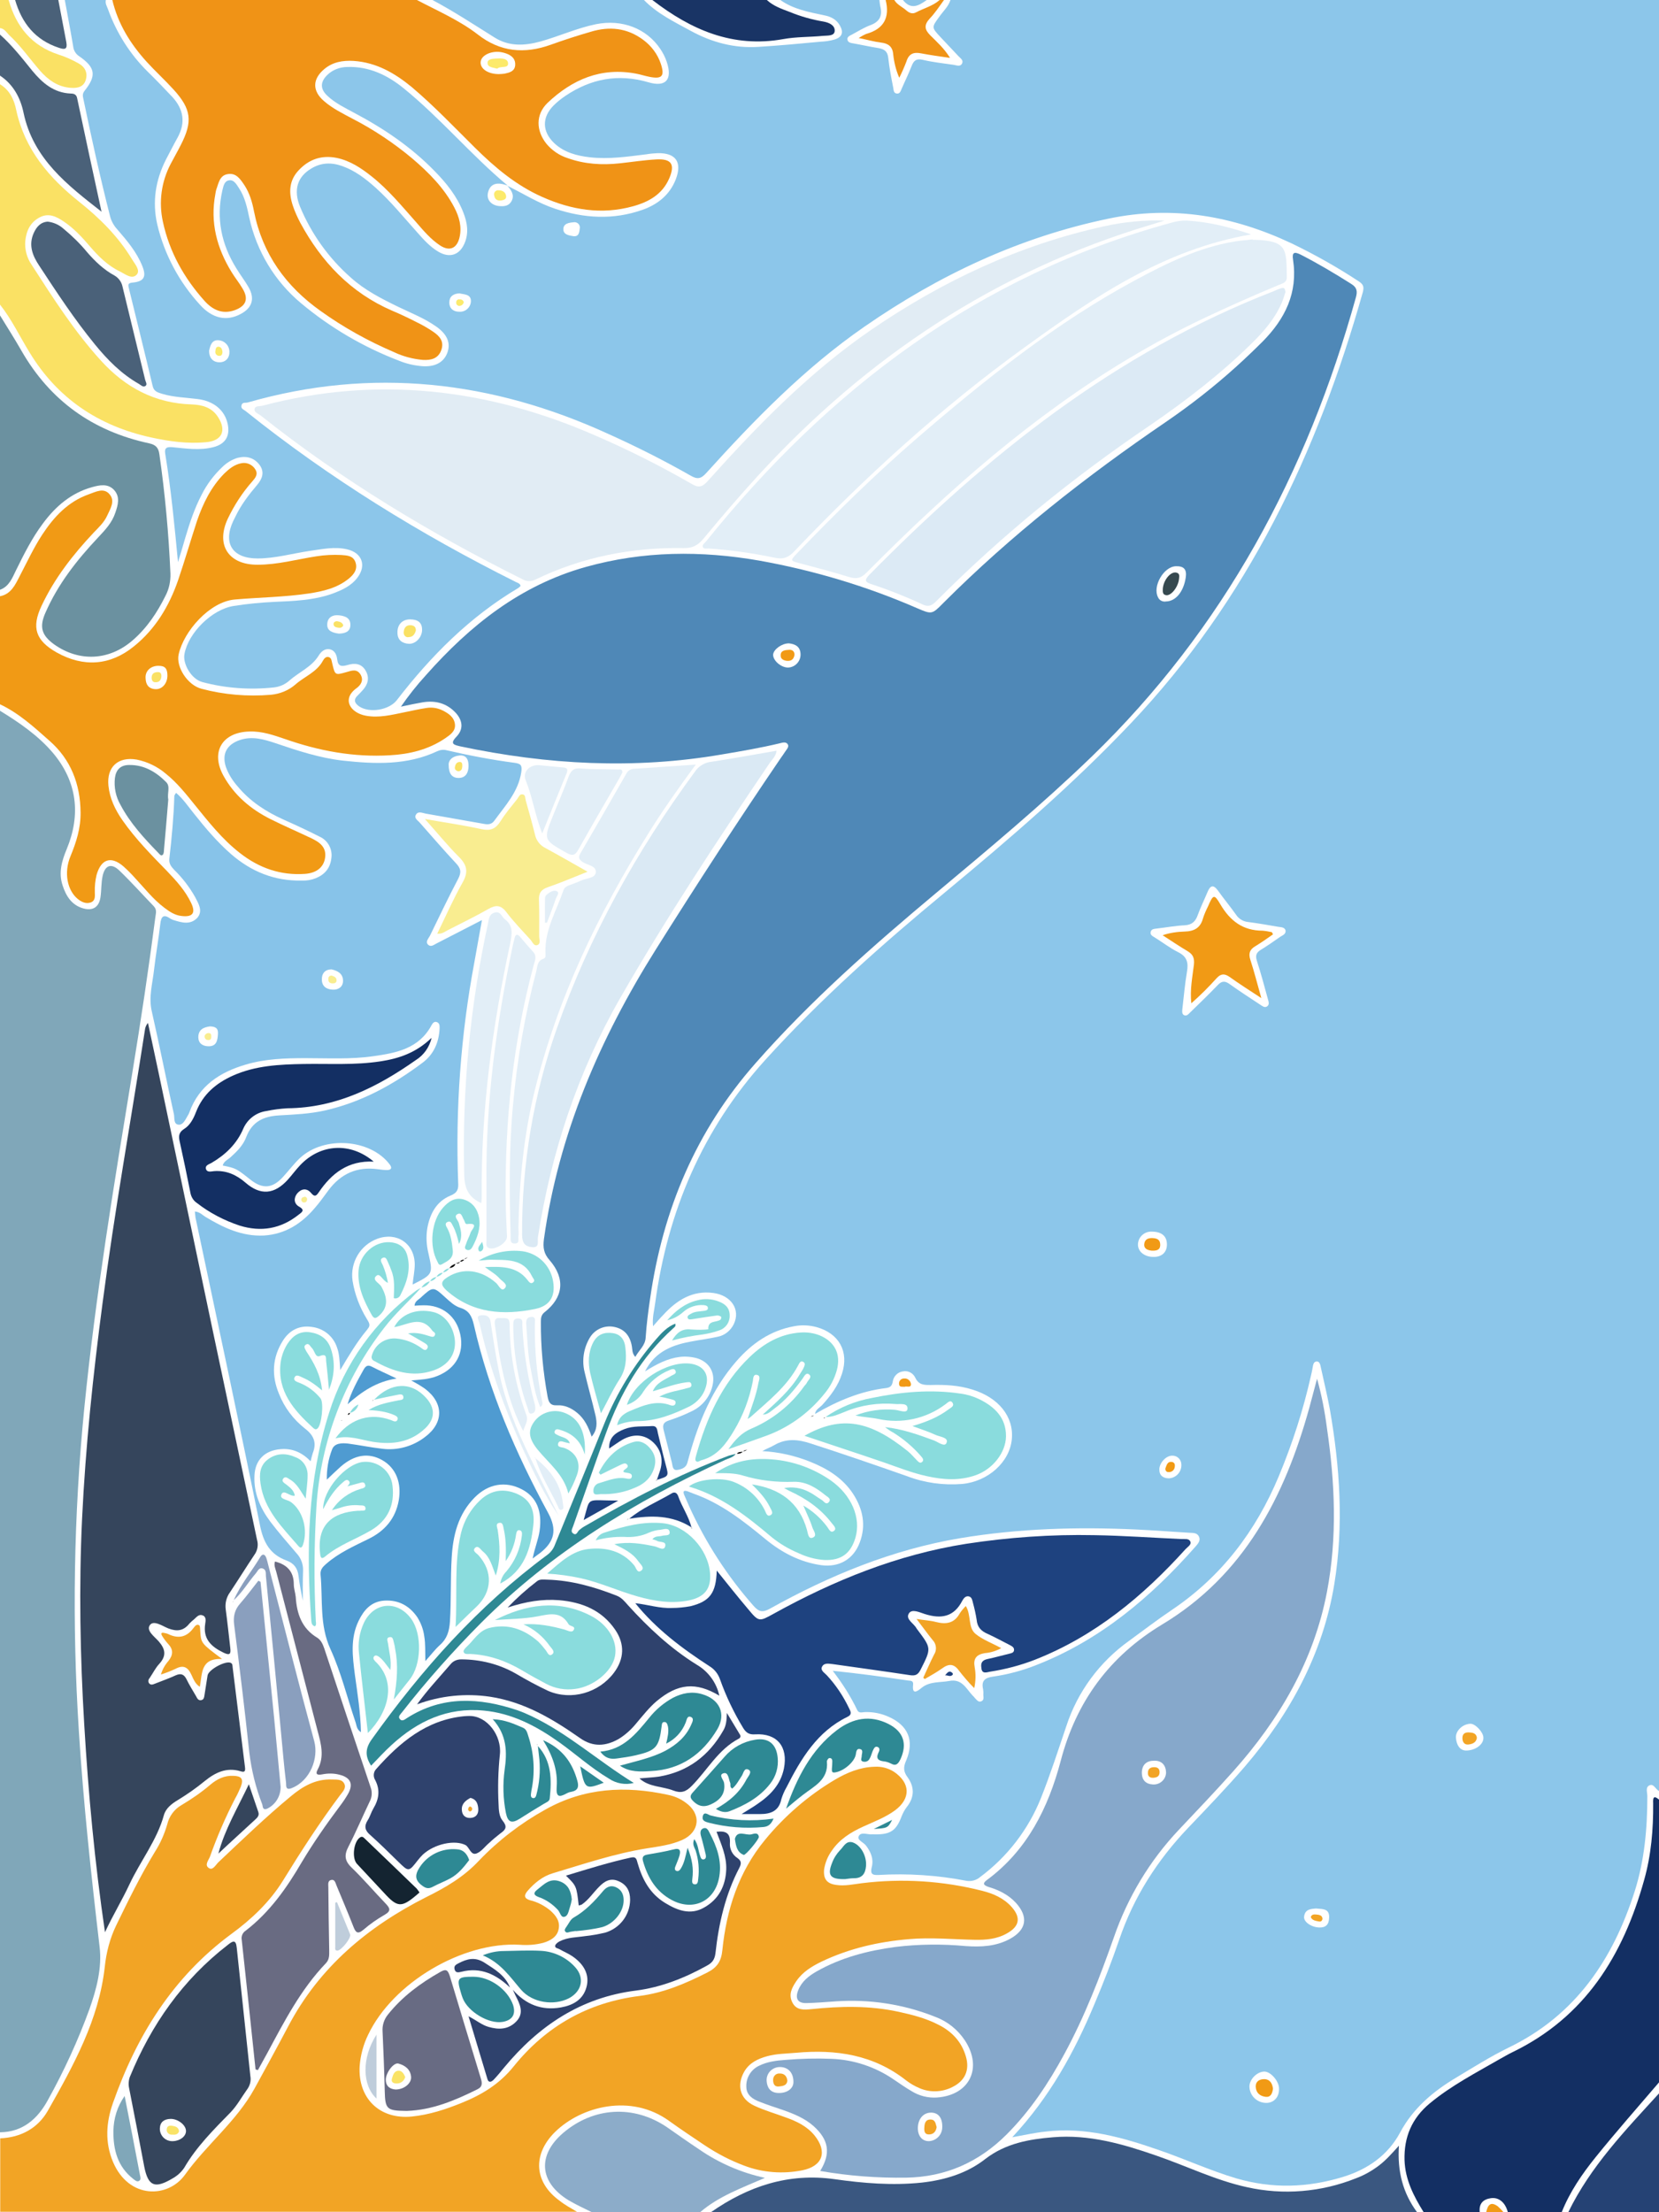 <?xml version="1.0" encoding="utf-8"?>
<!-- Generator: Adobe Illustrator 25.4.0, SVG Export Plug-In . SVG Version: 6.00 Build 0)  -->
<svg version="1.1" baseProfile="tiny" id="图层_1"
	 xmlns="http://www.w3.org/2000/svg" xmlns:xlink="http://www.w3.org/1999/xlink" x="0px" y="0px" viewBox="0 0 768 1024"
	 overflow="visible" xml:space="preserve">
<g>
	<path d="M267,1024h7h-0.1H267L267,1024z"/>
	<path d="M324,1024h5c0,0,0,0,0.1,0H324L324,1024z"/>
	<path d="M656,1024h3l0,0H656L656,1024z"/>
	<polygon points="768,829 768,829 768,833 768,833 	"/>
	<path d="M298,0L298,0h4H298z"/>
	<path fill="#2F426D" d="M320.3,826.6c7.2-7.3,12.2-16.8,21.7-21.8c0.7-0.3,1-1.1,0.6-1.8c-0.1-0.1-0.1-0.2-0.2-0.3
		c-1.8-3-3.6-6-5.9-9.8c-0.1,3.6-0.4,5.9-1.6,8c-6.7,11.8-16.5,19.3-30.1,21.5c-2.9,0.4-5.9,0.5-8.8,0.8c4.5,4.1,10.6,3.6,15.7,5.6
		C315.3,830.2,317.6,829.4,320.3,826.6z"/>
	<path fill="#2E8994" d="M351.3,850.2c-0.4-2.3-2.5-1.3-3.5-1.1c-2.6,0.6-6.5-2.2-7.6,2.1l0,0c0.5,3.4,1,6.2,4.1,7.4
		C345.1,858.9,351.5,851.3,351.3,850.2z"/>
	<path fill="#2E8994" d="M330.3,834.6c4-2.2,5.5-5.3,4.9-9.3c-0.2-1.5-2.8-3.8-0.2-4.5c2.2-0.6,2.3,2.7,3,4.4c0.4,0.8-0.4,2,1,2.7
		c1.9-1.6,3-3.8,4.4-5.9c0.8-1.2,1.1-4,3.2-2.8c1.7,1-0.2,3-1,4.4c-3.1,6-7.9,10.2-14.2,13.7c2.4,1.5,4.4,1.8,6.3,1.1
		c7.2-2.8,13.9-6.4,18.8-12.7c2.7-3.4,4-7.8,3.5-12.2c-0.6-6.2-4.3-9.3-10.5-8.2c-5.5,0.9-10.5,3.7-14.1,7.9
		c-4.9,5.5-9.7,11-14.6,16.4c-1.4,1.5-1.5,2.5,0,4C323.9,836.8,326.9,836.5,330.3,834.6z"/>
	<path fill="#8ADCDD" d="M307.1,705.1c-9.3-1-18.2,1.4-26.9,4.2c-2,0.5-3.6,1.8-4.4,3.7c4.3-1.2,8.7-1.7,13.1-1.6
		c4,0.3,8-0.3,11.6-2c1.7-0.7,3.5-1.2,5.3-1.3c1.5-0.2,3.9-1.2,4.2,1.1c0.2,1.9-2.2,1.3-3.5,1.7s-3.2-0.1-4.5,1.6
		c0.7,0.2,1.5,0.4,2.1,0.7c1.4,0.9,4.6,0,3.8,2.7c-0.6,2-3,0.4-4.4,0c-6.3-1.4-12.6-2.4-19.1-1.1c4.2,2,8.4,4,11.1,7.9
		c0.9,1.3,3,2.9,1.5,4.2c-2,1.7-2.5-1.2-3.4-2.3c-5.5-6.7-13.1-8.5-21.1-7.6c-7.5,0.8-13,6-19.2,11.4c5.2,0.3,10.3,1,15.4,2.1
		c9.1,2,17.6,6,26.6,8.5c7.8,2.2,15.6,3.4,23.6,1.8c7.3-1.5,10.4-5.5,9.8-12.6C327.8,717,317.8,706.3,307.1,705.1z"/>
	<path fill="#1E427F" d="M310.7,691.4c-6.5,3.8-13.6,6.7-19.4,11.6c10-1.6,19.8-1.8,28.8,4c-1.3-5.2-4.5-9.6-6.2-14.6
		C313.2,690.7,312,690.5,310.7,691.4z"/>
	<path d="M320.1,707.4c0,0,0.2,0,0.3,0L320,707C320,707.1,320.1,707.2,320.1,707.4z"/>
	<path fill="#2E8994" d="M358.1,841.8L358.1,841.8c-9.8,1.4-19.8,0.9-29.3-1.5c-1-0.3-3-2.1-3.5,0.6c-0.4,1.9,1.3,2.4,2.8,2.8
		c8.2,2.1,16.8,2.8,25.3,2C355.4,845.5,356.9,844.7,358.1,841.8z"/>
	<path d="M290.4,703.4l0.5-0.3c-0.1,0-0.2,0-0.2,0C290.5,703.1,290.5,703.3,290.4,703.4z"/>
	<path fill="#2E8994" d="M279.5,825.2l-10.9-7.6C270.8,828.3,271,828.4,279.5,825.2z"/>
	<path fill="#2F426D" d="M208.7,770.2c-5.3,6.2-10.9,12.1-15.7,18.8l-0.1,0.1l0.2-0.2c10.8-4,22.4-5.2,33.8-3.5
		c15.8,2.4,29,10.3,41.7,19.2c6,4.2,11.8,3.7,17.7,0.4c3.3-2,6.1-4.6,8.5-7.6c2.9-3.4,5.7-7,9.1-9.9c9.9-8.3,18.2-9.1,29.1-2.6
		c-1.3-6-5.1-11.2-10.4-14.3c-12.1-7.5-22.5-17.2-32-27.7c-1.4-1.6-2.8-3.3-4.9-4.2c-10.4-4.1-21.1-7.2-32.4-7.5
		c-1.6,0-3.4-0.4-4.8,0.8c-4.8,3.7-9.3,7.7-13.5,12.1c8.6-2.8,16.1-4,23.8-3.4c10.6,0.9,19.8,4.6,26,13.7c4.5,6.6,4.2,13.5-0.6,19.9
		c-7,9.3-19.7,13-30.4,8.4c-5.1-2.4-10.1-5.1-15-8c-7.7-4.4-16.4-6.6-25.3-6.6C211.6,768.1,209.9,768.8,208.7,770.2z"/>
	<path fill="#2E8994" d="M259.3,870.9c-4.8-1.8-7.5,1.4-10.6,3.8c-1.8,1.4-1.8,2.5,0.6,3.4c3.5,1.2,6.5,3.3,9,6
		c1,1.1,1.3,3.4,2.8,3.2c1.9-0.3,2.1-2.7,2.7-4.4c0.4-1.2,0.7-2.4,0.9-3.7l0,0C264.3,875.5,263.2,872.4,259.3,870.9z"/>
	<path fill="#2E8994" d="M272.6,893.2c2.1-0.3,4.3-0.7,6.3-1.2c5.6-1.7,9.9-7.3,9.8-12.5c0-2.7-1.1-4.9-3.7-6c-2.3-1-4.3,0-5.8,1.8
		c-4,4.8-8.2,9.2-13.6,12.3c-1.5,0.8-2.3,2.8-3.4,4.3c-0.5,0.7-1.1,1.5-0.5,2.2c0.6,0.8,1.5,0.3,2.3,0.1l2.5-0.4v0.1
		C268.6,893.7,270.6,893.5,272.6,893.2z"/>
	<path fill="#2F426D" d="M228.5,962.7c1.7-1.8,3.3-3.7,4.9-5.7c16-19.3,35.5-32.4,61-35.6c11.7-1.5,22.5-5.8,32.8-11.5
		c2.4-1.3,3.6-2.7,4-5.7c1.5-13.8,4.6-27.3,11.1-39.7c1-2,0.9-3.2-1-4.5c-2.3-1.5-3.6-4.2-3.4-6.9c0.3-4.7-2-5.7-6.2-5.2
		c2.2,5.8,4.7,11.3,4.5,17.4c-0.3,7.7-3.5,13.9-10.3,17.7c-6.3,3.6-12.3,1.3-17.9-2.1c-7-4.2-10.6-10.8-12.8-18.4
		c-0.5-1.6-0.5-3.2-3-2.7c-10.1,2.2-20,5.3-30.2,8.4c4.9,4.8,4.9,4.9,5.9,13.8c0.5-0.1,0.9-0.2,1.4-0.4c3.2-2.2,5.3-5.5,8-8.2
		c2.4-2.5,5.2-4.3,8.9-2.7c3.9,1.6,5.5,4.6,5.5,8.7c-0.1,7.1-4.8,13.2-11.6,15.2c-3.1,0.7-6.2,1.3-9.3,1.6c-3.9,0.6-8,0.5-11.7,2.4
		c-0.8,0.4-1.9,1.2-2.1,2c-0.2,1.2,1.3,1.2,2.1,1.7c1.9,1.1,3.9,1.9,5.7,3.1c5.8,3.9,8.2,8.9,6.7,14.4c-1.6,5.9-6.3,8.4-11.8,9.4
		c-9,1.6-16.4-1.4-22.3-8.2l0,0c0.4,0.9,0.8,1.8,1.2,2.6c2,3.9,4.2,8.1,0.5,12s-8.2,4-13,2.6c-3.1-0.9-5.5-3-9.2-4.9
		c3.1,10.2,5.9,19.5,8.7,28.9C226.1,964.2,227.4,963.8,228.5,962.7z"/>
	<path fill="#2E8994" d="M314.5,859.1c0.7-2.4,0.4-3.9-2.8-3c-3.9,1-7.8,1.6-11.7,2.3c-1.8,0.3-3,0.8-2.3,3.2
		c2.2,7.6,6,14,13.3,17.9c10.1,5.4,20.2,0.4,22-11c1.2-7.3-1.2-13.8-4.5-20.1c-0.6-1.2-1.3-2.7-2.9-2.1s-1.5,2.3-1,3.9
		c0.8,2.7,1.4,5.5,2.1,8.2c0.2,1,0.2,2.2-1.1,2.3c-0.9,0.1-1.3-0.9-1.5-1.7c-0.9-2.4-0.8-5.1-2.7-7.7c-1.1,2.4,0.1,3.8,0.6,5.2
		c1.4,4.3,1.8,8.9,1.2,13.4c-0.1,1.1-0.2,2.6-1.8,2.3c-1.2-0.2-1-1.5-0.9-2.5c0.6-4.6,0-9-2.2-14.4l0,0c-1,4.1-1.5,7.2-3.3,9.9
		c-0.5,0.7-1.2,1.2-2.1,0.7c-0.7-0.5-0.5-1.2-0.3-1.8C313.2,862.5,314,860.8,314.5,859.1z"/>
	<path fill="#8ADCDD" d="M216.1,762.2c-0.7,0.6-1.7,1.8-1.5,2.4c0.4,1.3,1.9,1,3.1,1c8.7,0.4,16.6,3.2,24,7.6
		c3.7,2.2,7.5,4.3,11.3,6.3c4,2.1,8.6,2.9,13.1,2.3c8.6-1,17.3-8.1,18.6-15.2c1.3-6.8-3-14.5-11.4-18.8c-15-7.6-29.8-5.2-44.2,2.1
		c6.6-0.5,13.3-0.5,19.7-1.7c5.7-1.1,10.8-2.5,14.4,3.6c0.6,1.1,3.6,0.8,2.3,2.8c-0.8,1.3-2.8,0.1-4.2-0.3c-6.2-1.7-12.4-2.9-19-2.4
		c4.9,2.1,9.1,5.6,12.2,10c0.8,1.1,2.6,2.6,1.2,3.8c-1.7,1.4-2.3-1-3.2-2c-1-1.3-2.1-2.6-3.3-3.8c-6.6-5.8-14.1-8.5-22.9-6.3
		C221.5,755,219.3,759.3,216.1,762.2z"/>
	<path fill="#2E8994" d="M308.2,810.3c-6.6,3.5-13.9,4.9-21.2,7l0,0c4.5,3.1,9.5,2.8,14.4,2.5c13.8-0.7,23.8-7.8,30.7-19.4
		c4.2-7.2,0.9-13.9-7.1-16.2c-4.8-1.4-9.2-0.5-13.5,1.7c-4.2,2.3-8,5.5-11,9.3c-6,7.3-11.9,14.7-22.6,15.6c2.2,3,4.6,3.6,7.5,3.2
		s5.9-0.8,8.9-1.5c9.5-2.2,10.8-3.8,12-13.5c0.1-0.8,0.1-1.8,1.1-1.9c1.3-0.1,1.5,1,1.8,2c0.5,2.5-0.1,4.9-0.8,8
		c4.1-2,7.3-5.4,9-9.7c0.5-1.1,0.6-3.3,2.3-2.7c1.9,0.7,0.7,2.6,0.2,3.8C317.5,803.9,313.3,807.5,308.2,810.3z"/>
	<path fill="#8ADCDD" d="M205.1,559c-5.4,6.1-6.6,17.6-2.6,25c0.4,0.8,0.7,2,2.1,1.2c2.5-1.5,5.4-2.5,5-6.5
		c-0.4-3.5-0.8-6.9-2.5-10.1c-0.5-0.9-1.5-2.3,0.1-3s1.9,1,2.5,1.9c1.3,2.4,2,5,2.8,8.3l0,0c1.8-3.6,0.8-6.6-0.1-9.7
		c-0.4-1.4-2.7-3.2-0.4-4.2c1.7-0.8,2,1.7,2.8,2.8c0.4,0.7,0.5,2,1.4,1.9c6-0.7,2,2.6,1.6,4.1c-0.5,1.7-1.5,3.3-2,5
		c-0.3,1-1.3,2.3,0.5,2.9c1.1,0.3,1.9-0.5,2.4-1.4c2.2-4.2,3.9-8.6,3.1-13.4c-0.7-4-2.9-7.2-6.9-8.5S207.7,556,205.1,559z"/>
	<path d="M295.9,823.1L295.9,823.1L295.9,823.1L295.9,823.1z"/>
	<path fill="#35455C" d="M79.8,1008.4c2.2-1.2,4.1-2.9,5.5-5c5.7-9.8,13.6-17.6,21.4-25.6c3-3.1,5.1-7,7.6-10.5
		c1.4-1.8,2-4.1,1.6-6.3l0,0c-2.1-20-4.2-39.7-6.3-59.4c-0.4-4-1.8-3.2-4.2-1.3c-20.8,16.1-35.4,36.9-45.3,61.1
		c-0.6,1.7-0.7,3.6-0.3,5.3c2.4,12.1,4.7,24.2,7,36.3C68.6,1012,71.7,1013.2,79.8,1008.4z M78.9,980.8c3.3-0.1,7.1,2.7,7.2,5.5
		c0.1,2.5-2.7,4.7-6,4.8c-3.2,0.2-5.9-2.2-6.1-5.4c0-0.2,0-0.3,0-0.5C74.1,982.3,75.9,980.9,78.9,980.8z"/>
	<path fill="#DAE9F4" d="M287.1,462c21.4-37.3,45.1-73.2,69.2-108.8c1.2-1.7,2.9-3.2,3.2-5.7c-10.1,1.7-20.1,3.6-30.1,5.1
		c-3.1,0.3-6,2-7.7,4.6c-26.9,36.6-48.8,75.9-63.9,118.8c-10.8,30.7-16.3,63-16.1,95.6c0,3.5,1.1,5.3,4.5,5.7
		c3.8,0.4,2.5-2.8,2.8-4.5C255.1,533.7,267.3,496.6,287.1,462z"/>
	<path fill="#8ADCDD" d="M177.8,614.7c5.1-6.7,11.5-12.3,17-18.5c-0.7,0.3-1.4,0.7-2,1.1c-19.2,14.1-33.4,34-40.5,56.8
		c-9.9,31.4-10.6,63.5-8.2,96c0.1,1.1,0.2,2.3,1.7,2.7c0.7-0.7,0.5-1.5,0.4-2.3c-0.9-17.8-0.8-35.6,0.3-53.4
		C148.5,667.1,159.4,638.4,177.8,614.7z"/>
	<path fill="#8ADCDD" d="M189.6,777.5c5.5-6.8,5.9-21,0.8-28.1c-6.4-8.9-17.4-7.9-22,1.9c-2,4.4-2.8,9.3-2.2,14.1
		c1.2,12.1,2.7,24.1,4.1,36.8c9.8-9.9,13.4-23.8,3.4-33.2c-0.1-0.1-0.2-0.2-0.3-0.4c-0.5-0.4-0.7-1.2-0.3-1.8c0.7-0.9,1.5-0.4,2.2,0
		c2.1,1.5,3.5,3.8,5.4,6.2c0.6-4.7-0.6-8.5-1.1-12.4c-0.2-1.1-0.9-2.6,0.8-2.8c1.5-0.3,1.6,1.3,1.9,2.4c0.3,1.1,0.5,1.9,0.6,2.9
		c1.5,7.5,1,14.9-0.6,23.6L189.6,777.5z"/>
	<path fill="#8ADCDD" d="M270.7,673.3c0.7-10.4-2.7-16.8-9.3-19.3c-5.1-2-11-0.3-14.2,4.2c-2.9,4.1-2.4,7.7,1.6,12.7
		c5.2,6.4,12.2,11.6,14.3,20.4c1.6-2.7,2.9-5.6,4-8.6c2-5.5-0.3-10.3-5.7-12.4c-1.2-0.5-3.6-0.2-3-2.2c0.6-1.8,2.6-0.5,4-0.3
		c0.6,0.1,1,0.2,1.4,0.3c-0.8-2.6-3.5-2.7-5.4-3.7c-0.9-0.5-2.1-0.8-1.6-2s1.7-0.8,2.6-0.5C264.7,663.5,268.8,666.6,270.7,673.3z"/>
	<path fill="#8ADCDD" d="M234.4,727.4c-1.5,1.5-2.5,3.5-2.8,5.6c11.2-5.9,14.1-16.1,15.3-27.1c0.8-7.4-1.8-11.9-7.5-14.4
		c-6.3-2.7-12.1-1.8-17.1,2.9c-4.4,4.1-7.5,9.5-8.9,15.3c-3.3,13.9-1.6,28-2.5,43.4c3.9-3.8,6.8-6.7,9.8-9.5
		c7.2-6.9,7.5-16.3,0.8-23.7c-0.9-1-3.1-2-1.5-3.5c1.4-1.2,2.5,0.9,3.6,1.8c3.3,2.7,4.2,6.7,5.9,11.1c2.4-7.5,1.9-14.3,0.9-21.1
		c-0.2-1.2-1.2-3,0.8-3.3c1.7-0.3,1.7,1.7,2,2.9c1,4.4,1.1,9,0.9,14.8c2.6-3.6,4.2-7.9,4.8-12.3c0.2-1,0.4-2.2,1.6-2
		s1.2,1.4,1.1,2.4C240.9,716.9,238.4,722.7,234.4,727.4z"/>
	<path fill="#4F9BD1" d="M253.8,700.4c-15-27.6-27.4-56.3-34.4-87c-0.9-3.9-2.1-6.7-6.2-8c-2.7-0.8-4.9-2.9-7-4.8
		c-5.7-5.2-5.7-5.2-11.6,0.2c-1,0.9-2.6,1.6-2.7,3.6c1.4-0.1,2.7-0.2,4-0.2c8.8-0.2,15.4,5,17.2,13.6s-2.1,15.7-10.6,19.1
		c-3.9,1.6-8,1.7-12.1,2.1c2.2,1.2,4.3,2.4,6.3,3.8c8.8,6.6,8.8,15.9,0,22.4c-5.6,4.3-12.7,6.3-19.8,5.4c-5.3-0.6-10.5-1.7-15.8-2.4
		c-2.8-0.3-6.3-0.3-7.4,2.8c-1.7,4.4-2.5,9.2-2.4,13.9c2.3-2.2,4.3-4.1,6.4-6c6.4-5.6,13-6.6,19.3-3s9,10.5,7.6,18.6
		c-1.5,8.4-6.4,14.1-13.9,17.8c-6.9,3.4-13.9,6.5-19.7,11.6c-1.6,1.4-2.8,2.6-2.6,5c1.1,11.5-0.6,23.2,4.6,34.5
		c4.9,10.7,7.7,22.3,11.5,33.5c0.6,1.6,0.5,3.6,2.6,4.9c-0.2-9.1-1.6-17.8-2.8-26.5c-1.1-8.5-2.2-16.9,1.7-25c2.4-5,5.8-9,11.9-9.4
		c6.5-0.4,11.6,2.3,15.3,7.7c1.7,2.7,2.8,5.7,3.2,8.8c0.6,3.5,0.4,7.1,0.5,11.5c2.7-3,4.5-5.4,6.7-7.4c3.4-3,4.4-6.5,4.7-11
		c0.6-9.8,0.2-19.7,0.8-29.5c0.6-10.4,3-20.1,10.6-27.8c6.3-6.4,14.3-7.8,21.9-3.8c6.8,3.5,9.5,10.1,8.2,19.2
		c-0.6,4.1-2.3,8-3.2,12.8c1.6-1.2,2.5-1.9,3.5-2.6C256.8,713.5,257.9,708,253.8,700.4z"/>
	<path id="live181m1" fill="#8CC6EA" d="M440,0c-1,3.1-3.4,5.2-5.2,7.8c-3.6,4.9-3.6,4.9,0.7,9.5c2.7,2.9,5.5,5.8,8.2,8.7
		c0.8,0.9,2.4,1.8,1.7,3.3c-0.8,1.8-2.6,0.9-4,0.7c-4.8-0.7-9.6-1.2-14.2-2.3c-3-0.7-4.2,0.3-5.2,2.9c-1.4,3.6-3.1,7-4.6,10.5
		c-0.5,1.1-0.8,2.4-2.3,2.2s-1.4-1.7-1.6-2.7c-0.9-4.6-1.8-9.1-2.3-13.8c-0.3-2.9-1.7-4-4.3-4.5c-3.9-0.6-7.8-1.5-11.8-2.2
		c-1.1-0.2-2.5-0.3-2.8-1.7c-0.3-1.3,1.1-1.9,2.1-2.4c2.8-1.5,5.5-3.2,8.4-4.3c4.5-1.6,5.8-4.5,4.7-8.8c-0.2-1-0.3-2-0.4-3h-46
		c6.1,4.4,13.4,5.7,20.5,7.2c3.1,0.6,5.6,1.9,7.2,4.7c1.8,3.2,1.1,5.4-2.5,6.5c-2.1,0.6-4.2,0.9-6.4,1c-9.6,0.9-19.2,1.8-28.9,2.4
		c-11.1,0.7-21.5-2.1-31.2-7.4c-7.7-4.2-15.6-8-21.8-14.4h-98c10,5.3,19.4,11.5,29,17.5c6.7,4.2,13.9,3.8,21.2,1.8
		c8.6-2.4,16.9-6.2,25.7-8c12-2.4,23.4,1.9,29.8,11.5c1.2,1.8,2.2,3.7,2.9,5.8c2.8,8.2-0.2,12-8.4,9.6c-14-4.1-26.6-1.7-38.5,6.3
		c-1.9,1.3-3.8,2.8-5.4,4.4c-5.5,5.5-5.4,12.1,0.3,17.5c4.6,4.3,10.4,5.8,16.4,6.5c8.9,1,17.6-0.3,26.4-1.4c1.7-0.3,3.3-0.4,5-0.5
		c8.5-0.2,11.5,4.2,8.4,12.2c-2.8,7.1-8.3,11.5-15.3,14c-13.6,4.8-27.1,4-40.6-0.5c-7.8-2.6-14.7-7-22-10.6c1.8,2.1,3.4,4.3,1.9,7.1
		c-1.2,2.2-3.3,2.5-5.6,2.3c-3.7-0.3-6.1-2.9-5.3-6.2c0.8-3.6,3.3-4.7,6.7-4c0.8,0.2,1.6,0.4,2.4,0.7c-16.9-14.1-31-31.1-48.1-45
		c-7.5-6.1-16-10.2-26-9.9c-3.5,0-7,1.3-9.5,3.8c-3.2,3.2-3.2,6.4,0.1,9.5c3.7,3.5,8.2,5.6,12.6,8c13.6,7.2,26.3,15.8,37.1,26.9
		c5.5,5.6,10.4,11.7,13.3,19.2c1.8,4.6,2.6,9.3,0.6,14.1c-2.3,5.6-7,7.1-12.2,4c-3.9-2.3-6.9-5.7-9.9-9.1
		c-6.2-6.9-12.1-14.2-19.1-20.5c-4.6-4.1-9.5-7.9-15.4-10c-5-1.8-9.8-1.7-14.4,1.1c-6.4,3.8-8.4,9.9-5.2,17.7
		c5.2,12.5,13.2,23.7,23.4,32.7c6.5,5.9,14.2,9.8,22,13.6c6,2.9,12.2,5.3,17.7,9.2c5.1,3.6,6.8,7.7,5,12.3c-1.7,4.3-5.7,6.4-11.5,6
		c-3.7-0.3-7.3-1.1-10.7-2.5c-16.5-6.3-31.9-15.3-45.5-26.7c-12.1-10.1-20.5-24-23.9-39.5c-1-4.7-2-9.5-4.7-13.6
		c-1.2-1.8-2.4-4.2-4.8-3.7c-2.2,0.4-2.5,2.9-3,4.8c-2.9,12.9-0.4,24.8,6.5,35.9c1.8,3,4,5.8,5.7,8.8c3,5.3,1.6,9.6-3.8,12.4
		c-6.4,3.4-13,2.1-18.8-4.4c-9.6-10.5-16.4-23.2-19.7-37.1c-2.4-10.5-0.8-20.5,4-30c1.8-3.4,3.5-6.8,5.4-10.2
		c3.8-6.9,2.8-13.1-2.4-18.8c-3.8-4-7.6-8-11.5-11.8c-8.1-8-14.4-17.9-18.3-28.8c-0.5-1.4-1.4-2.7-1-4.3H30
		c1.3,7.2,2.7,14.4,3.9,21.6c0.2,1.8,1.2,3.4,2.7,4.4c7.6,5.2,8.2,9,2.5,16.1c-1,1.3-0.8,2.4-0.5,3.7c3.8,18.3,7.8,36.5,12.4,54.5
		c0.6,2.2,1.8,4.3,3.4,6c4.5,5.2,8.9,10.4,11.5,16.9c2,5,0.7,7.1-4.5,7.6c-2,0.2-2.2,0.8-1.8,2.4c3.7,15.2,7.5,30.4,11.1,45.6
		c0.6,2.5,2.5,2.9,4.4,3.5c5.3,1.6,10.8,1.7,16.3,2.4c7.5,0.9,12.6,5.1,14,11.5c1.2,5.7-1.1,9.4-6.7,10.8c-6.3,1.6-12.6,0.6-18.9,0
		c-2.5-0.2-3.8,0.2-3.3,3.1c2.7,16.6,4.3,33.2,5.9,50.1c1.2-3.9,2.4-7.8,3.5-11.7c2-6.7,4.2-13.3,7.5-19.6c2.4-4.8,5.7-9.1,9.5-12.7
		c2-2,4.5-3.5,7.2-4.3c4.1-1,7.7,0,10.2,3.5c2.3,3.3,1,6.4-1.3,9.1c-3.9,4.6-7.5,9.3-10.1,14.8c-0.3,0.6-0.6,1.2-0.9,1.8
		c-4.9,10.4-0.4,17.4,11.2,17.4c8.2,0,16.1-2.3,24.2-3.5c5.8-0.8,11.5-2.1,17.4-0.7c6.7,1.6,8.9,7.3,4.8,12.9c-3,4.1-7.4,6-12,7.7
		c-8.6,3-17.6,3.3-26.6,3.7c-6.3,0.3-12.6,0.9-18.9,1.9c-10,1.6-20.9,12.4-22.7,22.2c-0.9,4.5,3.1,11.6,8.2,13
		c10.8,2.9,22.1,3.7,33.2,2.5c2.7-0.3,5.2-1.4,7.2-3.2c4.4-3.9,10.2-6.2,13.5-11.5c1.1-1.8,2.8-3.5,5.4-2.9c2.2,0.6,3,2.7,3.2,4.6
		c0.4,3.4,2.1,3.4,4.9,2.6c3.2-1,6.4-0.7,8.3,2.7c1.9,3.3,1,6.4-1.5,9.1c-0.7,0.8-1.4,1.5-2.1,2.2c-2.2,2-1.6,3.7,0.6,5.2
		c4.8,3.2,13.8,1.7,17.4-2.9c15.8-20.5,33.8-38.6,56.2-51.9c0.4-0.3,0.8-0.6,1.1-1c-0.3-1.2-1.4-1.4-2.2-1.8
		c-44.4-22.2-86.4-48.1-125.2-79.2c-0.9-0.7-2.2-1-1.8-2.6s1.9-1,2.9-1.3c57.5-16.5,113.1-10.1,167,14.6
		c12.9,5.8,25.6,12.2,37.9,19.2c3.2,1.9,4.9,1.6,7.4-1.2c22.4-24.8,45.6-48.6,73.2-67.7c34.5-23.9,71.7-41.4,113-50
		c29.6-6.2,57.6-1.3,84.6,11.4c10.8,5.2,21.3,11.1,31.3,17.7c2.3,1.5,2.3,2.8,1.8,4.9c-21,74.5-53.4,142.6-107.3,199.5
		c-26.7,28.2-55.9,53.3-85.7,78c-29.4,24.3-58,49.6-83.7,78c-29,32.1-45.1,69.9-50.9,112.5c-0.4,3.3-1.4,6.5-1,10.7
		c1.8-2,3.2-3.7,4.7-5.2c6.2-6.8,13.5-11.5,23.2-10.2c8.3,1.1,12.7,7.7,9.5,14.4c-1.5,3.1-4.3,5.3-7.6,5.9
		c-4.1,0.9-8.2,1.4-12.3,2.2c-7.5,1.4-16.4,4.1-21.2,13.8c5.4-3.4,10.4-6,16.1-6.7c2.6-0.3,5.3-0.1,7.9,0.6
		c5.7,1.7,8.6,6.6,7.3,12.4c-1.1,5.3-4.7,9.8-9.6,12.1c-3.4,1.7-7,3.1-10.6,4.3c-2.5,0.8-3.1,2-2.5,4.4c1.3,5,2.5,10,3.8,15
		c0.4,1.4,0.2,3.9,2.6,3.5c1.9-0.3,4-1,4.6-3.3c0.3-1,0.5-1.9,0.8-2.9c4.4-16,10.7-31.2,21.8-44c7.2-8.3,15.8-14.3,26.8-16.3
		c3.5-0.7,7-0.5,10.4,0.4c10.4,2.9,15.1,11.3,11.8,21.5c-1.8,5.7-5.3,10.3-9.3,14.7c-1.2,1.2-3,2-3.2,4c10.3-6,21.1-10.6,33-12
		c2.1-0.3,2.7-1.3,3-3.1c0.4-2.4,2.3-4.3,4.7-4.6c2.4-0.5,4.8,0.8,5.8,3.1c1.6,3.2,4,3.2,7,3.2c6.5-0.2,13,0.1,19.3,2.1
		c12.2,3.7,19.3,12.6,18.3,23c-1,10.6-11,19.6-23,20.7c-8.7,0.7-17.4-0.5-25.5-3.6c-14.8-5.2-29.6-10.3-44.5-15.1
		c-6-2-11.5-2.5-17.1,0.8c-1.7,1-3.6,1.6-5.4,2.7c7.6,0.4,15.1,2.1,22.1,4.9c8,3.2,15.2,7.6,20,15c4.5,7,6,14.5,3,22.4
		c-2.9,7.8-9.6,11.6-17.8,10.5c-9.9-1.4-18.4-5.9-25.9-12.1c-10.2-8.4-20.5-16.5-33.2-21c-0.9-0.3-1.9-0.8-2.8-1.1
		c-1.6-0.5-2.3-0.2-1.6,1.6c0.8,1.8,1.6,3.7,2.4,5.5c7.6,16.7,17.6,32.2,29.8,46c2.4,2.7,4.1,3.1,7.4,1.3
		c27.8-15.5,56.8-27.4,88.2-32.7c27.1-4.5,54.3-5.3,81.7-4c8.2,0.4,16.3,1,24.4,1.5c1.6,0.1,3.5-0.1,4.4,1.7s-0.3,3.2-1.4,4.5
		c-20.7,23.5-44.2,43.4-73.8,55c-6.5,2.6-13.3,4.4-20.2,5.4c-3.7,0.5-5.4,2-4.5,5.8c0.1,0.8,0.2,1.7,0.1,2.5c0,1.1,0.5,2.5-0.9,3.1
		c-1.3,0.6-2.1-0.6-2.9-1.4c-0.3-0.3-0.6-0.8-1-1.1c-3.1-3.2-5-8.1-11-6.9c-4.3,0.8-9,0.1-12.8,3.2c-1.6,1.3-4.5,3.7-3.9-1.5
		c0.2-1.8-1-1.8-2.2-1.9c-11.5-1.7-23-3.3-35-4.5c4.4,5.7,8.3,11.8,11.4,18.3c0.8,1.5,2.4,0.8,3.6,0.8c3.7-0.1,7.3,0.6,10.7,2.1
		c9.2,4,12.2,11.1,8.3,20.3c-1.3,2.9-1.4,5,0.6,7.7c3.3,4.5,3.3,9.3-0.3,13.8c-1,1.3-1.8,2.8-2.4,4.3c-2.5,6.7-5.2,8.5-12.4,8.4
		c-0.5,0-1-0.1-1.5,0c-2.1,0.1-5-1.3-6,0.9c-0.8,1.8,2.3,2.8,3.4,4.3c2.2,2.9,3.6,6.1,2.7,9.8c-0.7,2.8-0.3,4,3,3.8
		c13.7-0.8,27.4,0.1,40.8,2.7c2.3,0.4,4.7-0.3,6.4-1.8c12.5-9.3,22.2-21.9,28-36.3c4.4-11,8-22.2,11.8-33.4
		c5.2-16,15.4-29.8,29.1-39.6c6.6-4.8,13.1-9.8,19.8-14.3c23-15.5,38.9-36.5,49.5-61.9c6.3-15.1,11.3-30.6,14.9-46.6
		c0.3-1.3,0.6-2.6,0.8-3.9s0.5-2.5,1.8-2.6s1.7,1.4,1.9,2.5c1.4,6.5,3,13,4.2,19.5c4.7,26.9,6.5,53.9,2.1,81
		c-5.3,32.3-20.4,60-41.5,84.6c-8.4,9.7-17.3,19-26.1,28.2c-14.3,15-25.3,32.1-32,51.9c-3.4,9.9-7.2,19.7-11.3,29.4
		c-9.3,22.4-20.9,43.5-38.2,62c5.6-1,10.4-2.1,15.2-2.6c18.6-2.3,36,2.7,53.2,8.7c11.8,4.1,23.2,9.3,35.2,12.9
		c16.7,4.9,33.2,4.4,49.7-0.7c11.3-3.5,20.6-10,26.2-20.4c6.1-11.4,15.3-19.1,26-25.5c8-4.8,15.9-9.8,24.3-13.9
		c31-15,48.3-40.8,58.4-72.5c4.5-14.3,5.8-29,5.8-43.9c0-1.7-1-4.1,1-5s2.8,1.9,4.4,2.6V0H440z M101.6,167.7c-3,0-4.8-2-4.8-5.3
		c0.5-2.5,1.3-5.2,4.4-4.9c2.8,0.2,5,2.5,5,5.4C106.3,165.5,104.6,167.7,101.6,167.7z M156.9,293.3c-2.9-0.4-5.7-1.2-5.4-4.6
		c0.2-2.9,2.5-4.2,5.3-3.9c2.8,0.3,5.5,1.1,5.4,4.6C162.1,292.6,159.5,293.2,156.9,293.3z M189.8,286.7c3.8,0,5.6,1.6,5.6,4.8
		c0,3.5-3,6.7-6.2,6.5c-3-0.2-5.1-1.7-5.2-4.9C183.8,289.2,186.2,286.7,189.8,286.7z M213,144.3h-0.1c-2.9,0.1-4.9-1.4-4.9-4.3
		c0-2.7,1.8-4.1,4.7-4.2c2,0.5,5.3,0.3,5.3,3.5C218,142,215.8,144.3,213,144.3z M265.3,109.3c-1.9-0.3-4.4-0.7-4.5-3
		c-0.1-2.8,2.4-3.2,4.6-3.4c1.4-0.3,2.8,0.6,3,2c0,0.2,0.1,0.5,0,0.7C268.2,107.7,267.9,109.7,265.3,109.3z M526.8,575.8
		c0.2-3.3,3-5.8,6.3-5.7c4.7,0,7.2,2.1,7.1,6.2c-0.1,3.5-2.5,5.6-6.3,5.5C529.7,581.8,526.6,579.2,526.8,575.8z M546.9,678.2
		c0,3.3-2.6,6-5.9,6.1c-2.7-0.1-4.4-1.4-4.3-4.3s3.1-6.3,6.1-6.2c2.3,0,4.1,1.9,4.1,4.2C546.9,678.1,546.9,678.2,546.9,678.2z
		 M592.7,433.6c-3,2.1-6,4.2-9.1,6.1c-2,1.2-2.5,2.6-1.8,4.9c1.9,5.9,3.5,11.8,5.1,17.7c0.3,1.2,1,2.7-0.4,3.6
		c-1.2,0.7-2.2-0.3-3.2-0.9c-4.7-3.1-9.5-6.2-14.1-9.5c-2.2-1.6-3.7-1.4-5.5,0.5c-4.1,4.3-8.5,8.5-12.8,12.7
		c-0.7,0.7-1.4,1.6-2.5,1.3s-1.2-1.4-1.1-2.5c0.7-6,1.2-11.9,2.2-17.8c0.7-4.1,0-6.9-4-8.9c-3.8-1.9-7.3-4.6-11-6.9
		c-1-0.6-2.2-1.2-1.8-2.6s1.7-1.3,2.9-1.5c4.3-0.5,8.6-1.3,12.9-1.5c3.4-0.2,5-1.9,6-4.8c1.3-3.6,3-7,4.5-10.6
		c1.2-2.9,2.6-3.7,4.8-0.7c2.7,3.8,5.7,7.4,8.4,11.2c1.3,2,3.4,3.2,5.7,3.4c4.6,0.6,9.2,1.4,13.8,2.2c1.2,0.2,2.9,0.1,3.4,1.6
		C595.4,432.4,593.8,432.9,592.7,433.6z M586,973.4c-4.2-0.1-7.6-3.5-7.6-7.7c0.1-3.3,3.5-6.7,6.8-6.8c3-0.1,7,4.5,6.9,8
		C592.2,970.8,589.6,973.5,586,973.4z M610.7,892.2c-3.6-0.1-7.3-2.6-7-5c0.4-3.5,3.2-3.6,5.5-3.8c3.2,0.3,6.3,0,6.1,4.3
		C615.2,890.9,613.7,892.3,610.7,892.2z M678.6,810.3c-2.8-0.1-4.3-2.5-4.6-5.8s3.1-6.5,6.7-6.6c2.2-0.1,6,3.9,6,6.4
		C686.9,807.3,683.2,810.3,678.6,810.3z"/>
	<path fill="#8ADCDD" d="M221.8,579.2c0.3,0.1,0.6,0.1,0.9,0c1.8-1.2,0.8-2.9,0.5-4.4C222.4,576.3,220.6,577.4,221.8,579.2z"/>
	<path fill="#E2EEF7" d="M233.7,425.5c-1.5-1.1-1.9-3.8-4.6-3.1c-2.7,0.7-2.8,2.9-3.2,5.1c-8.3,38.1-12,77.1-11,116.1
		c0.1,6.4,1.9,10.6,7.9,13.3l0,0c0.1-1,0.2-2,0.2-2.9c-0.4-39.7,4.9-78.7,13.2-117.4C237,432.4,237.8,428.6,233.7,425.5z"/>
	<path fill="#8ADCDD" d="M185.4,599.4c3-5.9,5-12.1,3-18.7c-1.1-3.6-4.1-5.5-8-5.7c-7.1-0.4-13.8,5.6-14.4,13
		c-0.6,7.7,2.5,14.2,6.1,20.7c1.1,1.9,1.9,1.6,3.4,0.3c4-3.6,4.2-7.9,1-13.5c-0.9-1.6-4.6-3.1-2.2-5c1.7-1.4,2.9,2.5,5.3,3.3
		c-0.5-2.8-1.3-5.6-2.4-8.2c-0.5-1.1-1.7-2.7,0.1-3.4c1.6-0.6,1.9,1.4,2.5,2.5c0.5,1,0.9,2.1,1.3,3.2c1.8,4.2,1.3,8.7,1.2,13
		C183.6,601.3,184.9,600.6,185.4,599.4z"/>
	<path fill="#E2EEF7" d="M246.8,440.6c-2-2.2-4-4.5-5.9-6.8c-1.6-1.9-2.4-1.2-2.8,0.9c-0.2,0.8-0.4,1.6-0.6,2.4
		c-7.7,36.4-12.7,73.1-12.3,110.4c0,9,0,18,0,27c0,1.1-0.4,2.4,0.9,3.1c2.6,1.4,8.7-2.2,8.6-5.2c-0.2-5.7-0.6-11.3-0.6-17
		c-0.4-36.8,3.4-73.1,13-108.8C247.7,444.6,248.6,442.5,246.8,440.6z"/>
	<path fill="#8ADCDD" d="M141.6,622.4c1.4-0.9,1.9,0.7,2.7,1.5c1.4,1.2,1.6,4.6,3.7,3.8c3.5-1.4,2.8,1,3,2.5
		c0.5,4.3,0.9,8.7,1.3,13.1c2.5-6.3,3-12.6,0.9-18.9c-1.5-4.6-4.9-7-9.6-7.7c-4.7-0.7-8,1.5-10.5,5.3c-1.7,2.7-2.8,5.7-3.2,8.8
		c-1.6,13.2,6.1,21.9,14.9,30c0.6,0.5,1.2,1.2,2.1,0.5c2-1.5,3.1-11.9,1.5-14c-2.5-3.1-5.8-5.6-9.5-7.1c-1.1-0.5-3.2-0.9-2.6-2.5
		c0.8-1.9,2.6-0.5,3.9,0c3,1.3,5.6,3.1,8.9,5.9l0,0c-0.7-7.4-3.8-12.8-7.3-18.1C141.4,624.5,140.2,623.3,141.6,622.4z"/>
	<path fill="#80A7B9" d="M52.5,986.4c-0.1,8.6,1.9,16.5,9.2,22.2c0.8,0.6,1.7,1.5,2.7,0.9s0.6-1.8,0.4-2.7
		c-2.3-12.2-4.7-24.4-7.1-36.6C54.3,975,52.6,980.6,52.5,986.4z"/>
	<path fill="#686B83" d="M203.8,912.8c-9.2,5.2-17.6,11.4-24.2,19.7c-1.8,2.2-2.7,5-2.5,7.8c0.4,9.1,0.8,18.3,1,27.4
		c0.2,8.6,0.9,9.3,9.8,9.4h0.5c11.8-0.4,22.3-4.9,32.6-10c2.5-1.2,2.2-3,1.6-5c-4.8-15.8-9.6-31.5-14.3-47.2
		C207.4,912.1,206.7,911.1,203.8,912.8z M183.1,967.2c-2.3-0.2-4.4-1.2-4.5-4.4s3.6-8.3,5.9-7.6c2.9,0.8,5.5,2.6,5.8,6.1
		C190.6,964.2,187.2,967.2,183.1,967.2z"/>
	<path fill="#696B82" d="M168.3,893.2c3-2.6,6.3-4.9,9.8-6.9c3.1-1.8,2.4-3.1,0.4-5.2c-5.3-5.5-10.3-11.4-15.8-16.7
		c-3.2-3.1-3.4-5.8-1.4-9.6c3.5-6.8,6.5-13.9,9.8-20.8c1.1-2,1.3-4.5,0.5-6.6c-7.2-21.4-14.4-42.9-21.5-64.4c-0.7-2-1.5-3.8-3.2-4.9
		c-7.2-4.3-9.5-11.1-10-18.9c-0.2-2-0.9-3.9-0.9-5.9c0-5.9-3.2-9.1-8.7-10.5c-0.6,1.7,0.2,3.3,0.6,4.8c6.4,24.5,12.7,49,19.1,73.5
		c1.6,6,3.3,11.9,0.1,17.9c-1.4,2.6,0.1,2.7,2.2,2.3c2.6-0.5,5.3-0.5,7.9,0.2c5.1,1.3,6.5,4.3,3.9,8.9c-1.1,1.9-2.3,3.7-3.6,5.4
		c-6.3,8.4-12.3,17-17.7,26c-7,12-14.9,23.3-26.1,31.9c-1.4,0.9-2.1,2.6-1.8,4.2c2.2,20,4.3,40,6.4,60l1.1,0.3
		c1.4-2.6,2.9-5.2,4.3-7.8c7.9-14.7,15.5-29.5,27.2-41.7c1.7-1.8,1.5-3.9,1.5-6.1c-0.2-9.7-0.3-19.3-0.4-29c0-1.3-0.4-3,1.3-3.4
		s2,1.4,2.5,2.6c2.6,6.3,5.3,12.6,7.8,19C164.6,894.4,165.5,895.6,168.3,893.2z"/>
	<path fill="#BFCDDB" d="M155.2,880.7c0,6.8,0,13.7,0,20.5c0,0.7-0.3,1.8,1.1,1.7c1.8-0.2,6.4-5.9,5.8-7.5c-2-5-4.1-9.9-6.1-14.9
		L155.2,880.7z"/>
	<path fill="#FAE366" d="M79.3,988.1c0.1,0,0.3,0,0.4,0c1.4,0.1,2.7,0,3.2-1.6c-0.3-1.9-1.7-2.3-3.2-2.5c-1.2-0.2-2.4,0-2.5,1.6
		C77,986.9,78,988,79.3,988.1z"/>
	<path fill="#87C3E9" d="M80.4,425.9c-0.5-0.1-0.9-0.4-1.4-0.6c-3.1-2.2-4.4-1.4-4.8,2.4c-0.8,7.1-2.1,14.2-2.9,21.3
		c-0.7,6.4-2.6,12.6-1,19.3c3.6,15.8,6.7,31.6,10.2,47.4c0.4,1.7-0.3,4.7,2.2,4.9c2,0.2,3.1-2.3,4.1-4c0.4-0.6,0.7-1.2,0.9-1.8
		c4.5-12.3,14.1-18.5,26-22c9-2.7,18.4-3,27.7-3c10.5,0,21,0.6,31.4-0.9c10.7-1.5,21.2-3.5,27-14.4c0.5-0.9,1.2-1.8,2.4-1.4
		c1.4,0.5,1.3,1.8,1.3,2.9c-0.3,6.5-2.7,12.1-8,16c-13.6,10.2-28.3,18.2-45,22c-7,1.6-14.2,1.9-21.3,2.3c-7.2,0.4-12.5,2.9-15.2,10
		c-1.4,3.8-4.3,6.7-7.3,9.4c-1.2,1.1-3.1,1.8-3.6,3.8c6.2,1.3,6.2,1.3,12.9,6.6c5.6,4.4,10.1,4,14.9-1.2c2.7-2.9,5.1-6.2,8-8.9
		c11.2-10.4,32.6-8.8,41.5,3c1.2,1.6,0.8,2.5-1.1,2.6c-1.5,0-3-0.2-4.5-0.4c-9.5-1.3-17,2.1-22.7,9.7c-2.1,2.8-4.1,5.7-6.4,8.3
		c-6.2,7.3-13.8,12.1-23.5,12.7c-10.1,0.5-18.8-3.6-27.2-8.7c-1.4-0.9-2.7-2.3-4.8-2.4c0.1,1.1,0.2,2,0.3,2.8
		c10,47.4,20.2,94.8,29.8,142.2c1.6,8.2,4.7,13.8,12.5,16.6c3.2,1.2,5,3.5,5.4,7.1c0.5,4.2,1.4,8.4,2,11.5c0-4-0.1-9,0.1-14
		c0.1-3-1-5.9-3.1-8.1c-4.1-4.8-8.3-9.6-12.1-14.6c-4.7-6.3-7.7-13.3-7.3-21.3c0.3-7.2,4.8-11.6,12-12.2c5.5-0.5,10,1.5,14,5.6
		c0.3-1.3,0.6-2.6,1-3.8c1.9-4.8,0.5-8.2-3.7-11.4c-5.3-4.2-9.4-9.6-11.9-15.9c-3.6-8.5-3.2-16.9,1.8-24.8c3-4.7,7.5-7.1,13.2-6.3
		c5.5,0.6,10.1,4.3,11.8,9.5c1.1,2.9,1.2,6,1.5,10.5c4.2-7.1,7.8-13.1,12.2-18.4c0.2-0.2,0.4-0.5,0.6-0.8c1.5-1.7,0.3-3.1-0.5-4.5
		c-3.3-5.4-5.6-11.4-6.6-17.7c-1.2-8.4,3.6-16.5,11.5-19.4c9-3.3,17.2,2.2,17.3,11.8c0,3.1-0.7,6.2-1,9.4c9.5-4.8,9.5-4.8,7.3-14.6
		c-0.9-3.7-1.1-7.6-0.5-11.4c1.2-6.7,4.2-12.5,10.8-15.2c3.2-1.3,3.7-3,3.5-6c-1.3-34.2,1.2-68.4,7.5-102c1.1-6.1,2.2-12.3,3.5-19.5
		c-7.6,3.9-14.2,7.3-20.8,10.7c-1.3,0.6-2.7,2-4.1,0.7s0.1-2.8,0.8-4.1c4.3-8.8,8.5-17.7,13.1-26.4c1.6-3.1,1.2-4.9-1.1-7.3
		c-5.7-6.1-11.1-12.4-16.6-18.6c-0.9-1.1-2.8-2.1-1.9-3.7c1-1.9,3-0.9,4.5-0.6c8.7,1.5,17.4,3.1,26.1,4.6c2.1,0.4,4.2,0.9,5.8-1.4
		c5-6.9,11-13.2,12.4-22.3c0.5-3.3-0.2-4-3.1-4.4c-10.6-1.4-21-3.4-31.4-5.8c-1.4-0.4-3-0.2-4.3,0.4c-14,6.6-28.8,6-43.6,4.4
		c-10.8-1.2-21.1-4.6-31.4-8.1c-5.4-1.8-10.8-3.4-16.6-1.4c-6,2.1-8.3,6.5-6.3,12.5c1.2,3.3,3.1,6.3,5.4,8.9
		c5.8,7,13.1,11.7,21.3,15.4c5.6,2.5,11.2,5.1,16.7,7.9c3.8,1.7,6,5.8,5.4,9.9c-0.5,4.6-3,7.6-7.2,9.3c-2,0.8-4.2,1.2-6.4,1.1
		c-12.6,0.3-23.5-4.1-32.9-12.3c-6.4-5.6-11.9-12.1-17.2-18.8c-2.6-3.2-4.9-6.7-8.2-9.5c-0.4,0.7-0.8,1.1-0.8,1.5
		c-0.3,9.7-1.2,19.3-2.3,28.9c-0.3,2.3,0.8,3.7,2.2,5.2c3.8,3.7,7.1,8,9.7,12.6c1.6,3.1,3.8,6.5,1,9.7
		C88.1,428.2,84.2,427.1,80.4,425.9z M212.7,349.7c3.4-0.3,4.2,2.2,4.2,4.8c0,3-1.2,5.7-4.8,5.6c-2.9-0.1-4.4-2-4.4-6.1
		C207.6,351.8,209.5,350,212.7,349.7z M153.4,448.7c2.8,0.6,5.4,1.9,5.4,5.3c0,2.7-2,4.2-4.7,4.1c-3.1-0.1-5.2-1.7-5.1-4.9
		C149,450.7,150.3,448.8,153.4,448.7z M97.2,475.1c2.4,0.1,3.9,0.7,3.7,3.5c-0.2,3-0.6,5.8-4.5,5.7c-2.6-0.1-4.5-1.3-4.6-4.1
		C91.8,476.5,94.3,475.5,97.2,475.1z"/>
	<path fill="#8A9FBE" d="M135,827.7c8.8-3.5,12.5-14,10.5-21.6c-7.4-27.3-14.3-54.7-21.4-82c-0.2-1-0.5-1.9-0.8-2.9
		c-0.6-1.7-1.7-2.3-2.8-0.5c-4,6.7-9.1,12.7-12.3,20c4-3.6,6.7-8.3,10.2-12.4c0.9-1,1.5-3,3.4-2.2c1.5,0.6,1.2,2.2,1.3,3.5
		c2.4,24.5,4.8,49,7.1,73.5c0.7,7.3,1.3,14.6,2.2,21.9C132.6,826.3,131.9,828.9,135,827.7z"/>
	<path fill="#35455C" d="M75.9,840.1c0.9-3.1,3.6-5.2,6.3-6.8c4.4-2.7,8.6-5.6,12.6-8.9c4.8-3.9,10.1-6.5,16.6-4.5
		c2.1,0.7,2.2-0.3,2-2c-1.9-15.3-3.8-30.7-5.7-46.1c-0.1-0.8,0-1.7-0.9-2.1c-2.4-1.1-10.2,3.1-10.7,5.8c-0.5,3-0.9,5.9-1.4,8.9
		c-0.2,1.1-0.2,2.5-1.8,2.6c-1.2,0.1-1.7-1-2.1-1.8c-1.5-2.6-3.1-5.1-4.4-7.8c-1.2-2.4-2.6-3-5.1-1.9c-3.2,1.5-6.5,2.6-9.7,3.9
		c-0.9,0.4-2,0.7-2.7-0.4c-0.4-0.8-0.2-1.7,0.4-2.3c1.5-2.2,2.7-4.7,4.5-6.6c3.3-3.7,2.8-6.7-0.3-10.3c-1.9-2.2-6-5-4.1-7.6
		c1.8-2.4,5.8,0.5,8.6,1.6c4,1.5,7,1.1,9.7-2.3c0.7-0.7,1.4-1.4,2.2-2c1.1-1,2.2-2.4,3.8-1.8c1.9,0.6,1.5,2.6,1.3,3.9
		c-1.1,7,2.7,10.6,8.5,13.4c3.1,1.5,3.4,0.4,3.1-2.2c-0.7-6-1.3-11.9-2.1-17.8c-0.4-2.8,0.3-5.7,2-8c3.8-5.7,7.4-11.5,11.2-17.2
		c1.5-2,2-4.6,1.3-7c-13.7-64.5-27.3-129-40.8-193.5c-3.2-15.3-6.4-30.5-9.7-45.8c-0.8,0.9-1.3,2.1-1.4,3.2
		C60.6,518.8,53,560.8,47.5,603c-4.4,33.2-7.9,66.5-9.5,99.9c-1.5,31.8-0.9,63.6,1,95.4c1.9,32.1,4.9,64.1,9.6,96.1
		c3.5-7.6,7.8-14.6,11.3-22.1C65,861.4,72.7,851.8,75.9,840.1z"/>
	<path fill="#F9ED90" d="M96.2,481.4c1.3,0.2,1.7-0.7,1.6-1.8c0-1.1-0.5-1.5-1.5-1.4c-0.8,0.1-1.5,0.7-1.6,1.5
		C94.7,480.6,95.3,481.4,96.2,481.4z"/>
	<path fill="#F9ED90" d="M154.1,455.2c0.8,0,1.7-0.3,1.7-1.4c0-1.5-1.2-1.8-2.2-2.2l0,0c-0.8-0.1-1.5,0.4-1.6,1.2c0,0.1,0,0.2,0,0.3
		C151.9,454.7,152.8,455.2,154.1,455.2z"/>
	<path fill="#FAE164" d="M212.1,357c1.5,0,1.8-1.1,1.9-2.2c0-0.9,0.1-2.2-1.3-2.1s-1.9,1.2-2.1,2.3C210.4,356.1,211,356.7,212.1,357
		z"/>
	<path fill="#2E8994" d="M262.2,830.2c0.7-0.4,1.5-0.7,2.3-0.8c2.9-0.6,3.6-2.1,2.8-5c-2.3-8.4-6.8-14.9-15.9-18.9
		c4.5,7.2,6.9,14.2,6.3,21.7C257.4,831.7,258.7,832.1,262.2,830.2z"/>
	<path fill="#6B91A0" d="M7.4,264c3.7-7.5,7.4-14.9,12.4-21.6c5.9-8,13.1-14.2,22.8-16.9c3.6-1,7.4-1.8,10.3,1.4
		c2.8,3.2,1.7,6.9,0.5,10.4c-1.5,4.6-4.7,8-7.9,11.4c-9.9,10.5-18.7,21.7-24.5,35c-2.9,6.6-1.7,10.4,4.1,14.6
		c11.6,8.2,25.5,7.5,36.3-1.9c6.7-5.8,11.4-12.9,15.3-20.8c1.6-3.1,2.3-6.6,2.2-10.1c-0.8-18.5-2.5-36.9-5.1-55.1
		c-0.4-3.1-1.6-4.5-4.8-5.2c-26-5.6-45.8-19.7-59.1-42.9C6.7,156.7,3.3,151.4,0,146v127C4.2,271.5,5.7,267.5,7.4,264z"/>
	<path fill="#E1ECF4" d="M510.9,104.8c-39.1,8.6-74.6,25.3-107.5,47.8c-28.7,19.7-52.7,44.3-75.8,70.1c-2.5,2.8-4.2,3.2-7.4,1.3
		c-14.4-8.3-29.3-15.8-44.6-22.4c-49.8-21.8-101.1-27.8-154.1-13.8c-1.2,0.3-3.2,0-3.6,1.3c-0.5,1.7,1.5,2.3,2.6,3.1
		c37.6,29.9,78.4,54.5,121.3,75.9c1.8,1.1,4.1,1.2,6,0.2c21.7-10.5,44.7-15,68.7-14.6c4.1,0.1,6.6-1.3,9.2-4.4
		c8.2-9.9,16.5-19.6,25.2-29.1c50.2-54.8,110.1-94.7,181.7-116.1l6.5-2C529.7,101.8,520.2,102.7,510.9,104.8z"/>
	<path fill="#E2EEF7" d="M542.2,103.1c-89,24.3-158.5,76.8-215.5,147.7c-0.6,0.7-1.8,1.4-1.3,2.5c0.5,1,1.8,0.5,2.7,0.6
		c10.1,0.7,20.2,2.1,30.2,4.2c4.2,1,6.7,0,9.5-3c32.8-34.5,67.9-66.4,106.5-94.3c31.8-23,64.2-45.3,104.9-52.3l0,0
		c-10-3.4-19.6-5.8-29.7-6.4C547.1,102,544.6,102.4,542.2,103.1z"/>
	<path fill="#F19A15" d="M37.3,376.1c0.1,7.2-2,13.8-4.7,20.3c-3.1,7.5-1.5,15.8,3.5,19.8c1.8,1.4,3.8,2.3,6,1.5
		c2.2-0.9,1.8-3,1.8-4.8c-0.1-2.7,0.2-5.3,0.8-7.9c2.1-7.4,6.7-8.9,12.4-4c1.9,1.7,3.6,3.4,5.3,5.3c4.4,4.7,8.4,9.9,13.7,13.9
		c2.4,1.8,4.9,3.5,8,3.8c5.1,0.6,6.6-1.4,4.4-6c-2.7-5.7-6.8-10.2-11.1-14.7c-7.3-7.5-14.7-15-20.7-23.6c-3.4-4.9-5.9-10.1-6.5-16
		c-0.9-8.7,4.5-13.6,13.1-12.1c4.9,1,9.5,3.2,13.3,6.4c5.3,4.2,9.4,9.4,13.6,14.6c6.4,7.9,12.7,15.9,20.8,22.2
		c8.9,7,18.9,10.5,30.2,9.7c5.5-0.4,8.7-3.2,9.3-7.5c0.7-4.9-2.6-7.2-6.4-9c-6.3-3-12.8-5.8-19-8.9c-9.1-4.6-16.7-11-21.7-20.1
		c-6-11-0.5-20.1,12.1-20.4c5.8-0.2,11.2,1.7,16.5,3.5c15.7,5.5,31.8,8.5,48.5,7.5c9.1-0.5,17.8-2.6,25.5-7.8c2.3-1.6,5-3.3,4.6-6.6
		s-3-5-5.8-6.4c-2.3-1.1-4.8-1.5-7.3-1.1c-3.4,0.5-6.8,1.3-10.3,2c-5.9,1.2-11.7,2.7-17.8,1.6c-7.2-1.3-11.4-7.7-4.3-12.8
		c1.9-1.4,3.3-3.5,1.9-6.1c-1.7-3-4.2-2-6.6-1.3c-5.3,1.5-5.3,1.5-6.6-4c-0.3-1.1-0.3-2.5-1.5-2.9c-1.4-0.5-2.3,0.7-2.8,1.6
		c-2.8,5.3-8.5,7.3-12.7,11c-3.2,2.8-7.2,4.4-11.4,4.8c-10.8,0.9-21.7,0-32.2-2.8c-6.4-1.7-11.8-10.1-10.5-15.9
		c2.3-10.6,14.3-24.4,26-25.4c11.4-1,23-1.1,34.3-2.8c6.6-1,13.1-2.5,18.5-6.9c2.3-1.9,4.1-4.2,3.1-7.4s-3.9-3.3-6.6-3.5
		c-3.8-0.2-7.7,0-11.5,0.6c-9.1,1.4-17.9,3.9-27.2,3.9c-13.5,0.1-19.5-9.1-13.9-21.2c3-6.3,6.8-12.2,11.5-17.5
		c1.3-1.5,2.7-3.2,1.3-5.4c-1.3-2.2-3.9-3.4-6.4-2.9c-3.3,0.6-5.7,2.6-8,4.8c-6.1,6.2-9.8,13.8-12.6,21.9c-3,9.2-5.7,18.5-8.8,27.6
		c-4.1,11.8-10.4,22.4-20.3,30.4c-11,9-23.4,9.9-35.9,2.9c-9.7-5.5-11.7-11.5-7-21.5c6-12.8,14.6-23.8,24.2-34
		c2.3-2.4,4.8-4.7,6.2-7.8s3.8-6.7,1.2-9.8c-2.7-3.4-6.5-1.2-9.7-0.1c-9.6,3.4-16.1,10.4-21.5,18.6c-4,6.1-7.1,12.8-10.5,19.3
		C7,270.8,5.1,275,0,276v50c8.7,4.1,15.7,10.5,22.8,16.8C32.8,351.5,37.2,363,37.3,376.1z M73.5,308.2c2.9,0,4,1.3,4,4.5
		c0,3.7-2.5,6.5-5.6,6.3c-3.2-0.2-4.4-2.2-4.5-5C67.1,310.6,69.8,308.1,73.5,308.2z"/>
	<path fill="#E2EEF7" d="M571.5,111.8c-16.5,2.7-31.3,10-45.8,17.8c-36.8,19.8-69.2,45.7-100.7,72.8c-19.6,16.9-38,35-55.9,53.6
		c-3.4,3.6-3.4,3.5,1.4,4.8c7.6,2,15.2,4,22.6,6.3c3.3,1,5.4,0.6,7.9-1.9c9.8-9.8,19.6-19.5,29.8-28.9c38-35.3,79-66.4,126.1-88.8
		c11.6-5.5,23.3-10.7,35.1-15.6c1.6-0.7,3.7-1,3.7-3.5c-0.2-12.7,0.5-17-14.8-17.4c-0.3,0-0.6,0-1,0v-0.2
		C577.1,111.2,574.3,111.3,571.5,111.8z"/>
	<path fill="#DCEAF5" d="M592.8,133.5c-1.1,0.4-2.2,0.8-3.2,1.3c-73.2,28.4-132.8,76.1-187.2,131.3c-2.8,2.9-1.4,3.5,1.3,4.4
		c7.9,2.6,15.7,5.7,23.2,9.2c2.8,1.4,4.5,0.7,6.5-1.4c30.3-30.5,63.5-57.4,99.1-81.5c16.6-11.4,32.6-23.7,47-37.9
		c5.6-5.5,10.7-11.4,13.9-18.8c0.7-1.7,1.2-3.5,1.6-4.7h0.1C594.8,133.3,594.6,133,592.8,133.5z"/>
	<path fill="#4F88B7" d="M197.2,312.5c-4.2,4.6-8.1,9.5-11.6,14.6c4.2-0.9,7.1-1.5,10-2c6-1,11.3,0.4,15.5,5
		c3.1,3.5,3.5,7.4,0.3,10.8c-3.4,3.5-1.2,3.9,1.8,4.6c40.2,8.5,80.5,10.7,121.1,3.7c8.9-1.5,17.7-3,26.5-5.1
		c1.3-0.3,2.9-0.9,3.8,0.3c0.9,1.2-0.4,2.4-1.1,3.5s-1.3,1.9-2,2.9c-19.9,29.2-39.1,58.8-57.9,88.7c-26,41.4-45,85.4-51.8,134.1
		c-0.5,3.9-0.1,6.7,2.7,9.8c7.3,8.5,6.3,17.2-2.4,24c-1.6,1.3-1.7,2.7-1.7,4.3c-0.1,11.7,1,23.3,3.1,34.8c0.5,2.5,1.2,4.2,4.4,4
		c3.4-0.2,6.5,1.2,9.2,3.4c3.5,2.8,5.3,6.7,6.8,11.1c2.7-3.2,2.5-6.4,1.8-9.7c-1.6-6.8-3.5-13.5-5.1-20.3
		c-1.3-5.4-0.4-11.1,2.5-15.9c2.3-3.8,6.8-5.8,11.2-4.9c4.6,0.9,7.3,3.9,8.2,8.9c0.3,1.5,0,3.2,1.6,5c1.8-3.3,4.6-5.2,4.8-9
		c0.4-6.1,1.2-12.2,2.1-18.3c5.9-40.9,21.2-77.4,48.8-108.7c25.4-28.9,54.2-54.2,83.6-78.8c24.5-20.5,48.9-40.8,71.9-63
		c61.2-59.2,99.8-131.3,122.4-212.7c0.8-2.9,0.4-4.6-2.2-6.2c-7.6-4.8-15.3-9.4-23.3-13.5c-3-1.5-4.2-1.2-3.6,2.4
		c2.3,15.2-3.7,27.3-14.1,37.8c-4,4-8.1,7.9-12.3,11.7c-10.3,9.3-21.2,17.8-32.6,25.6c-36.7,25-71.5,52.3-103,83.8
		c-5.2,5.3-5.3,5.2-12.1,2.3c-23.4-10.2-47.9-17.5-73-22c-26.9-4.7-53.7-4.5-80.2,2.9C240.8,270.9,217.5,289.6,197.2,312.5z
		 M544.4,262.1c3.7-0.1,5.1,1.5,4.5,5.3c-1,6.5-4.6,10.9-9.1,11c-1.5,0.3-3.1-0.5-3.7-1.9C533.4,271.5,538.7,262.2,544.4,262.1z
		 M365.2,297.8c2.8,0.3,5.3,1.4,5.4,5c0.1,3.3-2.5,6.1-5.8,6.2l0,0c-3.3,0-7-3.3-6.9-6C358.1,300.6,361.9,297.8,365.2,297.8z"/>
	<path fill="#8ADCDD" d="M319.9,615.4c-4.1-0.5-6.6,1.4-8.8,5.1c4.7-1.3,9.4-2.2,14.2-2.8c2.6-0.4,5.2-1,7.7-1.9
		c3-1,4.9-3.8,4.8-6.9c0-3.6-2.2-5.4-5.2-6.5c-3.1-1.2-6.6-1.4-9.8-0.5c-5.8,1.4-10.1,4.9-13.9,9.2l-0.2,0.1l0.3-0.1
		c2.8-0.6,5.3-2,7.4-3.9c2.5-2.2,5.9-3.3,9.2-3.1c1,0.1,2.2,0.3,2.1,1.5c0,0.9-1.1,1.1-2,1.2c-2,0.3-4,0.2-5.8,1.3
		c-0.8,0.5-2,0.9-1.5,2.1c0.4,0.8,1.5,0.5,2.3,0.4c3.8-0.6,7.5-1.2,11.3-1.7c0.6,0,1.3,0.2,1.8,0.6c0.2,0.1,0,1.1-0.2,1.3
		c-1.9,1.5-6,0.2-5.7,4.5c-0.8,0.1-1.7,0.2-2.5,0.2C323.6,615.6,321.8,615.5,319.9,615.4z"/>
	<path fill="#36494F" d="M539.8,275.5c2.3,0.4,5.6-3.7,6-7.5c0.1-1.3,0.5-2.7-1.5-3c-2.5-0.3-5.6,3.4-6,7.4
		C538.3,273.7,538,275.2,539.8,275.5z"/>
	<path fill="#F19A15" d="M364.5,305.9c2,0.1,3-0.9,3.3-2.8c0-1.8-1.2-2.4-2.5-2.3c-1.7,0.1-4,0.2-3.9,2.6
		C361.3,305.1,362.9,305.8,364.5,305.9z"/>
	<path fill="#F09316" d="M401,15.7c-1.2,0.5-2.4,1.2-3.5,1.9c4,0.8,7.1,1.7,10.3,2.1c3.4,0.4,5.4,1.8,5.7,5.5
		c0.4,3.7,1.3,7.4,2.8,10.8c1.2-2.4,2.3-4.9,3.3-7.5c1.1-3.6,3.3-4.5,6.8-3.8c4.2,0.8,8.5,1.4,13.4,2.1c-2.7-4.4-6.1-7.4-9.2-10.5
		c-2.7-2.7-2.8-4.8-0.3-7.6C432.9,6,434.8,3,437,0h-2c-3.2,2.8-7.3,3.8-10.9,5.7c-2.2,1.2-3.8-0.2-5.3-1.5C417.2,3,415.1,1.9,414,0
		h-4C412,8.1,409.2,13.4,401,15.7z"/>
	<path fill="#2E8994" d="M303.9,619.7c-10.2,11.7-18.4,25-24.2,39.4c-7.5,18.7-15.2,37.3-22.8,55.9c-0.7,1.9-1.9,3.5-3.5,4.7
		c-32.1,23.7-58.2,53.1-81.3,85.4c-3,4.2-3.2,7.7-0.3,12.2c3.2-3.3,6.2-6.6,9.5-9.6c12-11,25.8-17.5,42.6-15.9
		c13,1.2,24.1,7,34.6,14.4c7.9,5.6,15,12.1,23.4,17.1c3.4,2.3,7.6,3,11.5,2c-16.4-10.1-30.4-22.9-47.5-31c-2.1-1-4.2-1.9-6.5-2.7
		c-17.4-5.8-34.6-6.8-50.9,3.6c-1.1,0.7-2.4,1.9-3.5,0.4c-0.8-1.1,0.4-2.1,1.1-3c11.4-14.6,23.7-28.4,36.7-41.5
		c32.6-32.6,71.2-56.2,112.8-75.3c1.7-0.8,3.7-1.1,5-2.8c-1.1,0.2-2.1,0.5-3.2,0.8c-23.3,8.8-45.3,20.2-66.8,32.7
		c-0.9,0.5-1.7,1.1-2.4,1.7c-0.9,0.7-1.3,2.9-3,1.5c-1.1-0.8-0.3-2.1,0.1-3.2c5.1-14.4,10.1-28.9,15.3-43.3
		c6.7-18.4,16.2-35,31-48.3c0.5-0.5,1.4-0.9,1-2.2C309,614.1,306.4,616.8,303.9,619.7z"/>
	<path fill="#FAE366" d="M184.6,958.5c-2.2,0-2.7,2.1-3.2,3.8c-0.4,1.5,0.8,2.1,2,2.1c1.9,0.2,3.7-1.1,4.2-3
		C187,960,186.1,958.5,184.6,958.5z"/>
	<path fill="#FCEA6B" d="M230.2,31.8c1.3-1.4,5,0,5-2.3c0-2.7-3.3-2.5-5.6-2.4c-1.6,0.1-3.9,0.2-3.9,2
		C225.7,31.2,228.1,31.2,230.2,31.8z"/>
	<path fill="#8CC6EA" d="M429,0h-11C421.7,4.7,425.3,2.7,429,0z"/>
	<path fill="#FAE164" d="M4.2,16.2c5.4,5,9.6,11.1,14.4,16.6c3.6,4.1,7.9,7.2,13.5,7.8c3,0.3,6.3,0.1,7.5-3.3c1.2-3.5-0.2-6.3-3.3-8
		c-2.9-1.6-5.9-3-9.1-4C14.6,21.2,7.5,12.3,4,0H0v13C2,13.2,3,15,4.2,16.2z"/>
	<path fill="#FAE164" d="M70,202.5c8.3,1.8,16.8,3,25.3,2.2c7.5-0.6,9.7-5.4,5.6-11.7c-2.9-4.5-7.4-5.6-12.1-5.8
		c-17.1-0.5-30.7-7.8-42-20.2c-12.4-13.6-22.2-29-32.2-44.5c-2.2-3.2-3.2-7.1-2.9-10.9c0.5-4.8,2.3-8.7,6.7-11
		c4.2-2.2,7.8-0.3,11.2,2c4.6,3.1,8.3,7.1,11.9,11.3c4,4.7,8.4,9.1,14.1,11.8c2.4,1.2,5.5,3.8,7.7,1.4c1.8-2-0.9-4.9-2.2-7.1
		c-6.3-10.4-14.8-18.9-24.2-26.4C22.7,82.3,11.5,69.3,7.5,50.9C6.6,46.3,4.5,41.7,0,39v102c5.4,6.8,9.1,14.7,13.6,22
		C26.6,184.5,45.7,197.2,70,202.5z"/>
	<path fill="#4A6179" d="M10.9,52.2C15.4,73.6,31.3,85.7,47,98c-3.8-17.5-7.6-35-11.3-52.6c-0.3-1.6-1.4-2.1-2.9-2.1
		c-7.9-0.3-13.2-4.9-17.9-10.6C10.3,27,5.6,21,0,16v19C6.2,39.1,9.5,45.4,10.9,52.2z"/>
	<path fill="#4A6179" d="M53.1,127.6c-5-2.7-9.1-6.6-12.8-10.9c-3.3-4-7-7.6-11-10.9c-2-1.8-4.6-2.9-7.2-3.2
		c-3.3,0.2-5.2,2.4-6.5,5.3c-2.5,5.6-0.5,10.5,2.5,15c8.2,12.5,16.4,25,25.9,36.6c5.8,7.1,12.2,13.6,20.3,18.2
		c0.9,0.5,2,1.8,3.1,0.9c0.9-0.7,0-1.9-0.2-2.8c-3.5-14.5-7.1-29-10.6-43.6C56.1,130.3,54.8,128.6,53.1,127.6z"/>
	<path fill="#4A6179" d="M27.2,22.1c2.9,1,4.1,0.7,3.5-2.6C29.5,13,28.2,6.5,27,0H7C10.1,10.7,16.3,18.5,27.2,22.1z"/>
	<path fill="#F09316" d="M80.3,41.4c8.3,9.1,9,14.8,3.4,25.7c-1.5,3-3.2,5.9-4.7,8.8c-4.3,8.2-5.6,17.6-3.6,26.7
		c3,14,9.8,26.1,19.3,36.7c3.7,4.1,8.2,6.3,13.9,4.3c5.3-1.9,6.6-5.2,3.7-10c-1.5-2.6-3.4-4.9-5-7.5c-6.9-11.2-10.1-23.1-7.6-36.3
		c0.1-0.7,0.2-1.3,0.4-2c1.1-2.9,1.5-6.6,5.3-7.2c4-0.7,5.9,2.4,7.8,5.2c2.4,3.7,3.6,7.9,4.4,12.1c3.9,19.7,14.8,34.7,30.9,46.1
		c10.6,7.6,22,13.9,33.9,19c4.2,2,8.8,3.2,13.4,3.6c3.8,0.2,7.1-0.6,8.5-4.6s-0.8-6.4-3.7-8.4c-2.5-1.7-5.1-3.2-7.8-4.5
		c-3.7-1.9-7.5-3.7-11.3-5.3c-19.2-8.3-32.7-22.6-42.5-40.7c-1.3-2.5-2.5-5.1-3.4-7.8c-2-5.9-1.9-11.6,2.6-16.4
		c4.8-5.2,10.7-7.2,17.7-5.8c6.2,1.3,11.3,4.7,16.2,8.6c7.8,6.2,14,13.8,20.5,21.1c3.4,3.9,6.7,7.9,11.1,10.8c4.4,2.9,7.8,1.4,9-3.6
		s-0.1-9.6-2.4-14c-4.7-9-11.8-16.1-19.4-22.6c-8.6-7.2-17.9-13.4-27.8-18.5c-4.5-2.4-9.2-4.7-13.1-8.1c-5.5-4.7-5.4-10.2,0.1-14.8
		c3.9-3.3,8.6-4.1,13.6-3.8c10.5,0.7,19,5.6,26.9,12.1c10.3,8.7,19.6,18.5,29.2,28c9.3,9.2,19.1,17.5,31.3,22.9
		c13.5,6,27.4,8.3,41.9,4.3c7.3-2,13.6-5.5,16.8-12.9c2.8-6.5,1.1-9.2-6-8.8c-5.6,0.3-11.3,1.2-16.9,1.8c-8.2,0.9-16.3,0.4-24.1-2.4
		c-3.8-1.2-7.2-3.5-9.8-6.6c-4.9-6.1-5.1-13.6,0.5-19c11.4-10.8,24.8-16.6,41-13.5c2.1,0.4,4.2,1.1,6.3,1.5c5.7,1.1,7-0.4,5.1-6.1
		c-1.5-4.5-4.4-8.3-8.2-11.1c-7.4-5.5-15.6-6.3-24.2-3.7c-6.2,1.8-12.4,3.8-18.5,6c-12.2,4.4-23.5,3.4-33.9-4.8
		C212.5,9.3,202.5,5,193,0H52c2.6,11,8.3,20.2,15.8,28.5C71.8,32.9,76.3,37,80.3,41.4z M230.8,24c1.3,0.1,2.6,0.4,3.9,0.9
		c2.3,0.9,4,2.5,3.8,5.2c-0.2,3-2.7,3.5-4.9,4c-0.9,0.1-1.8,0.2-2.7,0.2c-5,0-8.6-2.5-8.4-5.5C222.6,26,226.4,23.8,230.8,24z"/>
	<path fill="#1E427F" d="M304.1,685c5.6-1.7,5.5-1.7,4.1-6.9c-1.3-4.8-2.4-9.7-3.6-14.5c-0.4-1.5-0.2-3.6-2.7-3.5
		c-4.3,0.3-8.7-0.2-12.8,1.4s-7.3,3.8-7.1,9c2.1-1.4,4-2.8,6-4c5.1-2.9,10-2.6,13.9,0.7c4.1,3.5,5.4,8.6,3.5,14
		C305,682.5,304.5,683.7,304.1,685z"/>
	<path fill="#1E427F" d="M437.5,775.5c1.2-0.2,2.5,1,3.6-0.4c0.1-0.1-0.1-0.7-0.3-0.8C439.4,773,438.5,774.3,437.5,775.5z"/>
	<path fill="#1E427F" d="M458.3,773.8c7.1-1.1,14-2.9,20.7-5.5c27.8-10.9,50.1-29.4,69.8-51.2c1-1.1,2.9-2.1,2.2-3.6s-2.6-1-4.1-1.1
		c-13.5-0.6-27-1.6-40.4-1.8c-19.8-0.4-39.6,1-59.2,4c-31.8,5-61.2,16.9-89.2,32.4c-6.7,3.7-6.8,3.8-11.8-2.2
		c-4.9-5.8-9.6-11.7-14.5-17.8c-0.3,10.5-3.3,14.3-12.2,16.5c-2.8,0.5-5.6,0.8-8.4,0.8c-5.8,0.3-11.4-1.6-17.1-2.2
		c9.6,11.9,21.6,20.9,34.4,29.2c2.3,1.4,3.9,3.5,4.8,6c2.8,7.9,6.4,15.4,10.7,22.5c1.4,2.3,2.8,3.2,5.6,3
		c10.1-0.6,15.3,5.7,13.3,15.8c-1.5,7.4-6.2,12.3-12.2,16.4c-2.1,1.5-4.3,2.7-7.4,4.7c3.7,0,6.1,0,8.6,0c4.9,0,8.7-1.4,9.8-6.9
		c0.6-1.9,1.4-3.8,2.4-5.5c6.7-13.2,14.2-25.8,28.2-32.6c2.3-1.1,1.5-2.5,0.7-4.1c-2.7-5.6-6.1-10.7-10.3-15.2c-1-1.1-3.1-2.2-2.1-4
		s3.1-1.3,5-1.1c11.9,1.7,23.8,3.3,35.6,5.1c2.6,0.4,3.8-0.2,5-2.6c5-9.9,5-9.8-1.6-18.6c-0.1-0.1-0.2-0.3-0.3-0.4
		c-1.2-2.4-5.2-4.2-3.6-6.9c1.4-2.4,5.1-0.5,7.4,0.2c7.6,2.4,13.5,1.4,17.4-6.2c0.6-1.1,1.6-2.4,3.2-1.9c1.2,0.4,1.4,1.7,1.7,2.9
		c0.7,2.6,1.3,5.2,1.7,7.8c0.3,3.5,2.1,5.3,5.1,6.6c3.6,1.6,7.1,3.6,10.7,5.4c0.9,0.5,1.7,1.1,1.5,2.3c-0.2,1-1.1,1.2-1.9,1.4
		c-3.4,0.8-6.8,1.8-10.2,2.5c-2.5,0.5-3.4,1.7-3,4.1C454.5,775,456.7,774.1,458.3,773.8z"/>
	<path d="M344.1,671.9l1.8-0.8C345.2,671.2,344.5,671.2,344.1,671.9z"/>
	<path d="M341.1,672.9c1,0.1,2-0.2,2.8-0.9C342.8,672.1,341.8,672,341.1,672.9z"/>
	<path fill="#2E8994" d="M219.1,915c-7.3,0-7.8,0.6-5.7,7.5c0.2,0.8,0.5,1.6,0.8,2.4c2.4,6.3,12.1,12.1,18.5,11
		c4.5-0.8,6.2-3.5,4.8-7.9C234.9,920.8,226.8,915,219.1,915z"/>
	<path fill="#2E8994" d="M241.2,921c5.3,6.1,15.2,7.5,22.1,4c6.1-3.2,7.5-9.5,2.9-14.5c-4.1-4.5-9.8-7.2-15.9-7.5
		c-5.6-0.3-11.3,0-17,0.1c-3.4,0-6.7,0.7-9.8,2C231.9,908.6,236.2,915.2,241.2,921z"/>
	<path fill="#2E8994" d="M409.1,815.3c1.2,0.1,2.3,0.5,3.3,1c2.5,1.4,3.5,0,4.5-2.1c3.2-7.1,1.3-12.7-5.6-16.2
		c-8.5-4.3-16.5-2.7-23.8,2.8c-12.1,9.2-18.6,22.2-23.6,36.4c2.5-2.1,5.1-4.3,7.7-6.3c5.2-4.1,12-7,11.2-15.5c0-0.2,0-0.3,0.1-0.5
		c0.3-0.6,0.6-1.2,1.4-1.1s1,0.8,1,1.5c0,1.2-0.1,2.3-0.2,3.5c0,1.2,0,1.9,1.6,1.6c3.8-0.6,8.5-4.5,9.4-7.9c0.3-1.2,0.2-3.2,1.9-2.9
		c1.9,0.3,0.9,2.1,0.9,3.3c0,0.9-0.8,2.1,0.6,2.5c1.2,0.3,2.4-0.1,3-1.2c0.7-1.1,1-2.5,1.5-3.7c0.5-1,1-2.5,2.4-1.8
		c1.1,0.5,0.7,1.8,0.2,2.7C405.4,814.1,406.7,815,409.1,815.3z"/>
	<path fill="#8ADCDD" d="M356.6,701.4c-1.6,0.8-2-1.3-2.6-2.4c-3-6-8.2-10.7-14.5-13.1c-5.7-2.2-16.4-1.3-20.6,2.2
		c15,4.4,26.8,13.7,38.3,23.4c3.8,3.1,7.9,5.5,12.4,7.4c3.8,1.8,7.8,2.9,12,3.2c7.7,0.3,12.2-2.9,14.4-10.3
		c2.7-9.2-1.8-19.8-11.5-26.6c-8.1-5.6-17.6-9-27.4-9.7c-9-0.7-17.7,0.7-26,6.4c4.9,0,8.9-0.1,12.8,1.1c7.6,2.3,15.6,3.2,23.5,2.9
		c5.8-0.2,10.5,2.8,14.8,6.3c0.9,0.7,2.8,1.6,1.5,3.1s-2.3-0.4-3.3-1c-2-1.2-3.8-2.7-5.9-3.7c-3.5-1.9-7.6-2.5-11.5-1.8
		c1.3,0.7,1.8,1,2.4,1.3c7.7,3.5,14.5,8.2,19.7,15c0.8,1,2.3,2.4,1.1,3.4c-1.7,1.5-2.5-0.8-3.3-1.8c-3-4-6.7-7.3-11-9.8
		c1.6,3.8,3.2,7,4.2,10.2c0.5,1.5,2.5,3.8,0,4.7c-1.9,0.7-2.1-2.1-2.5-3.5c-3.6-13.1-12.8-19.3-25.5-21.2l-0.2-0.1l0.2,0.1
		c3.2,3.2,6.3,6.4,8.3,10.5C356.9,698.8,358.4,700.5,356.6,701.4z"/>
	<path fill="#2F426D" d="M212.2,908.8c-1.1,0.6-2.1,1.1-1.8,2.6c0.4,2,1.9,1.6,3.2,1.3c8.9-2.3,16.1,1.2,22.5,7.3l0,0
		c-2.2-5.6-7-8.4-11.8-11.5C219.9,905.7,216.2,906.7,212.2,908.8z"/>
	<path fill="#F2A425" d="M455.9,765.2c2.7-0.2,5.2-1,7.6-2.3c-4.2-2.3-8.6-3.9-11.9-6.6c-3.6-3-1.9-8.7-4.5-12.9c-1,1-2,2.2-2.8,3.4
		c-2.5,4.6-6.3,5.2-11,4c-2.6-0.7-5.3-0.8-9-1.4c3,3.9,5.1,6.9,7.4,9.7c1.8,1.8,2.1,4.7,0.7,6.8c-1.8,3.5-3.3,7.1-5,10.7l0.7,0.6
		c2.7-1.6,5.5-3.1,8-4.9c3.1-2.3,5.5-2.3,7.9,1.1c2.2,2.8,4.5,5.5,7,8c0.7-3.2,0.8-6.5,0.2-9.7C450.5,767.8,451.9,765.9,455.9,765.2
		z"/>
	<path fill="#8ADCDD" d="M302.1,681.4c1.7-3.6,1.8-7.1-0.7-10.4c-2-2.7-4.8-4.5-8.2-3.5c-7.5,2.2-12.6,7.4-16,14.2l0.8,0.9
		c3.1-1.5,6.2-3.1,9.4-4.6c0.9-0.4,2-1,2.8-0.2c1,1.1,0,1.7-0.8,2.3c-1.6,1.2-0.6,1.4,0.6,1.6c1.2,0.2,2.7,0.3,2.5,1.8s-1.9,1-3,0.8
		c-4.3-0.7-8.2,1.1-12.1,2.2c-1.7,0.4-2.8,2-2.7,3.7c0,2.3,2.2,1.4,3.5,1.4c5.3,0.2,10.7-0.8,15.6-2.9
		C297.3,687.3,300.4,685.1,302.1,681.4z"/>
	<path fill="#1E427F" d="M270.2,703.6L270.2,703.6l16-9C270.7,694.6,273.5,692.4,270.2,703.6z"/>
	<path d="M303.9,685.3l0.1-0.3C303.6,685.1,303.6,685.2,303.9,685.3z"/>
	<path fill="#8ADCDD" d="M326.7,642.2c1.9-6-1-10.2-7.2-11c-10.8-1.3-26,8.5-29.3,19.1c3.2-1.1,5.9-3.2,7.6-6.1
		c2.9-4.5,7.2-8,12.1-10c0.9-0.4,2.2-0.9,2.7,0.1c0.9,1.5-0.7,1.9-1.6,2.4c-3.3,2-7.2,3.3-8.8,7.3c5.1-1.4,10-3.4,15.2-4.1
		c1-0.1,2.3-0.5,2.6,0.7c0.5,1.7-1.1,1.7-2.1,2c-4.1,1.2-8.4,1.6-12.7,3.9c1.6,0.2,3.2,0.6,4.7,1c1.2,0.4,3.2,0.4,2.8,2.1
		c-0.4,1.7-2.3,0.9-3.4,0.5c-6.1-1.8-11.6,0.5-16.9,2.7c-2.7,1.1-5.9,2.6-6.7,6.9c3-1.2,6.2-1.9,9.5-1.9c8.7,0,16.6-3.2,24.2-6.9
		C322.9,649,325.6,645.9,326.7,642.2z"/>
	<path fill="#F19A15" d="M418.8,641.9c1-0.4,3,0.7,2.9-1.3c-0.2-1.5-1.6-2.7-3.1-2.5l0,0c-1.2-0.1-2.3,0.8-2.4,2.1
		c0,0.1,0,0.3,0,0.4C416.3,642.3,417.7,641.8,418.8,641.9z"/>
	<path fill="#8ADCDD" d="M409.1,676.9c6.6,2.3,13.1,4.9,20,6.4c7.6,1.7,15.2,2.2,22.7-0.5c7.8-2.8,13.8-10.4,13.9-17.9
		c0.1-8.6-5.2-13.7-12.3-17.2c-2.7-1.3-5.6-2.2-8.6-2.6c-13.9-2.1-27.6-0.8-41.2,2c-7.7,1.4-15,4.4-21.4,8.8
		c3.2,0.1,6.1-1.3,8.9-2.4c7.4-3.1,15.5-4.3,23.5-3.6c2,0.2,5.8-0.7,5.5,2.3c-0.2,2.2-3.7,0.6-5.7,0.4c-6.2-0.6-12.5,0.3-18.4,2.6
		c3.5,0.8,7.1,0.9,10.5,1.6c10.9,2.4,22.3-0.1,31.2-6.8c1-0.7,2.3-2.3,3.3-0.6c0.9,1.5-0.9,2.2-1.9,3c-4.7,3.5-9.9,5.7-16.7,7.7
		c4.3,1.6,7.5,2.6,10.5,4c2,1,6.3,1.2,5.3,3.7c-0.8,2.3-4-0.4-6-1.1c-7.3-2.7-14.7-5.3-22.5-6.1c1.2,0.9,2.4,1.8,3.8,2.5
		c4.8,3,9.2,6.7,12.9,11c0.6,0.7,1.5,1.7,0.5,2.6c-1,0.9-1.8-0.1-2.5-0.8c-1.4-1.4-2.7-3-4.2-4.2c-17.3-13.9-30.4-16.9-47.8-7.1
		C384.5,668.7,396.9,672.7,409.1,676.9z"/>
	<path d="M376.8,655.2c-0.5,0-1,0.2-1.4,0.6L376.8,655.2z"/>
	<path fill="#8ADCDD" d="M381.6,645.2c2.7-3.2,4.7-7,5.8-11c2-7.4-1-13.2-8-16.1c-2.8-1.1-5.8-1.5-8.8-1.3
		c-9.3,0.6-16.9,5-23.4,11.2c-13.2,12.6-20.2,28.7-25,45.9c-0.2,0.8-0.5,1.9-0.1,2.3c0.8,1,1.8-0.1,2.7-0.3c7.4-2,11.4-7.7,15-13.7
		c4.2-7,7.1-14.7,8.7-22.8c0.2-1.2,0.1-3.3,1.8-3c2,0.3,1.1,2.4,0.8,3.7c-1,5.7-3.2,11.2-5,16.7c0.6-0.3,1.1-0.7,1.6-1.1
		c8-7.2,16.6-13.9,21.8-23.7c0.5-0.9,1.1-2.5,2.5-1.5c1,0.6,0.4,1.8,0,2.7s-1.2,2-1.8,3c-4.4,7.4-10.8,12.9-17.1,18.6
		c2.3,0,3.8-1.6,5.4-2.8c5.2-3.8,9.2-8.6,13-13.8c0.7-1,1.6-3,2.9-2.1c1.8,1.2-0.2,2.6-0.8,3.8c-0.3,0.6-0.7,1.1-1.2,1.6
		c-6.2,8.8-14.7,15.6-24.6,19.8c-4.3,1.8-7.4,5-10.6,9.5c6.1-2.1,11.1-3.9,16.1-5.7C364.5,661.3,374.2,654.4,381.6,645.2z"/>
	<path d="M381.5,656.6l0.4-0.5C381.7,656.2,381.3,656.1,381.5,656.6z"/>
	<path fill="#FAE164" d="M71.9,315.8c1.9,0.1,2.6-1.1,2.8-2.5l0,0c0.1-1.4-0.3-2.2-1.6-2.2c-1.7,0-2.9,0.7-2.9,2.6
		C70.2,314.9,70.7,315.8,71.9,315.8z"/>
	<path fill="#80A7B9" d="M22.1,972.2c7.5-13.5,14-27.6,19.3-42.2c3.3-9.3,5.9-19.2,4.7-28.9c-3.9-33.2-7.5-66.5-9.6-99.9
		c-3.2-49.7-2.4-99.6,2.5-149.2c5.2-52.2,13.8-103.9,22.3-155.7c3.9-23.8,7.5-47.7,10.6-71.6c0.2-1.8,0.9-3.5-0.7-5.2
		c-5.3-5.5-10.4-11.2-15.9-16.5c-3.7-3.6-6.7-2.6-7.8,2.5c-0.7,3.2-0.5,6.6-1,9.9c-0.7,4.5-3.5,6.3-7.9,5.1c-5.4-1.5-8-5.7-9.6-10.6
		c-2-5.9-0.4-11.4,1.9-16.9c6.6-16,4.8-31.2-6.4-44.5c-6.8-8-15.5-14-24.5-19.5v658C10.5,986.9,17.4,980.8,22.1,972.2z"/>
	<path fill="#254274" d="M768,1024v-55c-15.6,17.1-31.7,33.8-42,55H768z"/>
	<path fill="#F19A15" d="M693.3,1021.2c-2.9-2-4.5-1.1-5.3,2.8h8C695.2,1023,694.3,1022.1,693.3,1021.2z"/>
	<path fill="#8CACC9" d="M323.5,994.8c-5-3.3-9.9-6.8-14.8-10.2c-15.4-10.4-33.9-9.3-48,2.7c-12,10.3-11.1,22.8,2.4,31.1
		c3.5,2.1,7.3,3.8,10.9,5.6h50.1c8.5-7.3,18.9-11.1,30-15.9C343.1,1005.7,332.7,1001.2,323.5,994.8z"/>
	<path fill="#F2A425" d="M256.9,986.9c12.2-12,35.2-17.9,52.8-5.2c5.4,3.9,11,7.6,16.5,11.3c5.7,3.8,11.8,7,18.2,9.4
		c8.6,3.3,18,4,27,2.2c9.4-1.9,11.8-8.5,5.7-16.1c-3.5-4.3-8.3-6.6-13.4-8.4c-4.8-1.8-9.8-3.2-14.5-5.4c-6.7-3.1-8.3-9.5-4.6-15.9
		c2.4-4,6.2-5.8,10.5-7s8.9-1.2,13.4-1.6c18.5-1.7,35.9,0.9,51,12.8c1.8,1.4,3.9,2.6,6,3.5c4.9,2.2,10.7,2,15.5-0.5
		c5.8-2.9,8-7.9,6.1-14.2c-2-6.8-6.5-11.5-12.7-14.6c-5.8-3-12.1-4.6-18.5-6c-13.4-2.9-26.8-2.6-40.3-1.2c-3.3,0.3-6.9,0.7-8.8-3.1
		c-1.9-3.7-0.2-6.8,1.8-9.8c2.9-4.3,7.2-6.9,11.7-9.1c12.8-6.1,26.3-9.2,40.4-10.4c10.2-0.9,20.3,0.1,30.5,0.3
		c5.2,0.1,10.3-0.3,15-3c5.7-3.2,6.5-7.2,2.2-12.1c-3.7-4.2-8.6-6.3-13.8-7.6c-18.1-4.6-37-5.8-55.6-3.5c-4,0.5-7.9,1.4-11.9,0.8
		c-4.4-0.6-6-2.8-5.6-7.2c0.5-3.1,1.7-6.1,3.6-8.7c3.6-5.3,8.8-8.5,14.5-11.1c5-2.3,10.2-4.2,14.7-7.5c7.4-5.5,7.2-12.7-0.5-17.9
		c-2.7-1.7-5.8-2.5-9-2.3c-6.7,0.2-12.7,2.7-18.3,6c-12.3,7.3-23.3,16.8-32.4,27.9c-12.2,14.8-17.8,32.3-19.7,51
		c-0.5,5.1-2.4,8-6.9,10.3c-10,5.1-20.3,9.5-31.5,10.9c-23.9,3-43.3,14.1-58.2,32.6c-6.6,8.2-14.7,13.1-24.1,16.9
		c-7.4,3-15,5.5-23,6.3c-14.9,1.5-25.1-8.4-24.2-23.4c0.4-5,1.7-9.9,3.9-14.4c11.4-24.1,43.7-43.2,70.2-41.7c3.7,0.3,7.4,0,10.9-0.9
		c3.3-1,6.4-2.7,7.1-6.3c0.8-3.7-1.3-6.4-3.9-8.7c-2.7-2.2-5.9-3.9-9.3-4.7c-2.7-0.8-3-2.2-1.2-4.3c3.2-3.7,7-6.8,11.7-8.2
		c14.4-4.3,28.5-9.1,43.4-11.5c5.6-0.9,11.3-1.6,16.5-3.9c8.2-3.7,9-12.1,1.6-17.3c-2.4-1.8-5.2-3-8.2-3.6
		c-19.7-4.3-38.7-3.3-56.7,6.8c-11.4,6.3-21.8,14.3-30.8,23.7c-7,7.5-15.4,12.4-24.3,16.8c-27.1,13.7-49.5,32.4-63.9,59.7
		c-5.1,9.7-10.4,19.3-15.7,29c-8.4,15.2-22.2,25.9-32.2,39.9c-7.8,10.8-25.9,11.4-33.3-6c-3.8-9.1-3.2-18.2,0-27.3
		c11-31.2,27.7-58.2,54.8-78.2c9.3-6.8,17.7-14.7,23.9-24.7c8.3-13.5,16.9-26.8,26.4-39.5c1.1-1.5,3-3.2,2-5.3
		c-1.1-2.3-3.7-1.9-5.8-2c-7.5-0.3-13.5,3.2-19,7.8c-11.7,9.7-22.6,20.2-33.6,30.6c-1.2,1.2-2.5,3.8-4.3,2.6
		c-2.2-1.4-0.1-3.7,0.5-5.3c3.3-9.3,7.2-18.3,11.7-27c1-1.7,1.8-3.6,2.6-5.4c1.3-3.6,0.3-4.9-3.5-5c-4.1-0.2-7.5,1.5-10.5,4
		c-4.2,3.6-8.7,6.7-13.4,9.5c-3.4,1.9-5.8,5.2-6.7,9c-1.3,4.5-3.2,8.8-5.7,12.7c-6.7,11-12.3,22.5-17.9,34c-2.9,6-4.6,12.5-5.3,19.2
		c-2.7,24.5-14.5,45.7-26.4,66.7c-4.6,8-12.4,12.3-22,12.7v34h267c-2.7-1.6-5.5-3.1-7.9-5C247.2,1010.2,246.4,997.3,256.9,986.9z"/>
	<path fill="#FAE164" d="M156.3,287.6c-0.8-0.2-1.9,0.3-1.9,1.2c0,1.5,1.4,1.6,2.5,1.8c0.8,0.1,1.7-0.3,2-1.1
		C158.6,288.2,157.4,287.8,156.3,287.6z"/>
	<path fill="#193465" d="M362.6,18.1c6-1.1,12.3-0.9,18.4-1.5c2-0.2,5.2,0.2,5.4-2.2c0.2-2.6-2.4-3.9-5.1-4.4
		c-5.4-0.9-10.7-2.4-15.8-4.5C361.8,4.1,358,2.8,355,0h-53C319.9,13.8,339.2,22.3,362.6,18.1z"/>
	<path fill="#3A5780" d="M647.6,993.2c-3.5,3.9-6.2,6.9-9.4,9.3c-3.2,2.4-6.7,4.4-10.5,5.8c-16,6.4-33.6,7.9-50.5,4.1
		c-14.6-3.2-27.9-9.8-41.9-14.6c-15.5-5.4-31.2-9.9-47.8-8.5c-11.1,0.9-21.9,2.8-31.3,10c-8.5,6.7-18.8,9.8-29.6,11
		c-13.5,1.4-26.9,0.3-40.3-1.6c-21.3-3-40,3.3-57.2,15.3H656C649.5,1015.2,646.8,1005.2,647.6,993.2z"/>
	<path fill="#132F63" d="M765.3,834.7c0.1,12-0.9,24-4.2,35.6c-9.7,34.8-27.3,63.4-61.1,79.7c-1.9,0.9-3.8,2.1-5.7,3.1
		c-11.1,6.4-22.5,12.3-32.4,20.5c-8.3,6.9-12,15.6-11.7,26.3c0.3,9,4.2,16.6,8.8,24h26c-0.4-3.9,1.6-5.9,5.2-6.4s6.6,1.9,7.8,6.4h25
		c3.7-9.3,9.4-17.6,15.6-25.3c9.5-11.8,19.5-23.1,29.4-34.7V833C765.3,830.7,765.2,832.5,765.3,834.7z"/>
	<path fill="#FCEA6B" d="M101.2,160.5c-1.3-0.1-1.4,1.2-1.5,2.1c-0.2,1,0.5,1.9,1.4,2.1h0.1c1.3,0.2,1.7-0.6,1.8-1.7
		C102.9,161.8,102.5,160.6,101.2,160.5z"/>
	<path fill="#2F426D" d="M220.7,857.9c2.2-0.9,3.8-3.2,5.7-4.8c1.7-1.6,3.5-3.1,5.3-4.5c2.5-1.7,3.2-3.1,1-5.8c-1.7-2-1.8-5-1.9-7.7
		c-0.4-7.6-0.2-15.3,0.6-22.9c1-8.9-6-18-14.1-17.9c-0.4,0-1.4,0-2.4,0.1c-17.5,1.7-29.8,12.1-40.8,24.5c-1.3,1.4-1.4,3.5-0.4,5.1
		c2.4,4.6,1.7,8.9-0.9,13.2c-1,1.7-1.5,3.7-2.6,5.4c-1.7,2.7-1.3,4.7,1.2,6.8c4.5,4,8.7,8.2,13,12.4c4.8,4.7,4.8,4.7,9-0.7
		c0.7-0.9,1.5-1.8,2.3-2.6c5.5-5.1,15-7,19.9-4.4C217.4,855.3,218,859,220.7,857.9z M213.8,837.8c-0.2-2.9,1.8-4.4,4-5.6
		c2.8,0.7,3.4,2.7,3.6,5c0.2,2.5-1.1,4.2-3.7,4.3C215.3,841.6,213.9,840.1,213.8,837.8z"/>
	<path fill="#F2A425" d="M217.7,836.2c-0.7,0.1-1,0.7-1,1.6c0.2,0.2,0.6,0.8,0.9,0.7c0.6-0.1,1-0.6,1-1.2c0-0.1,0-0.1,0-0.2
		C218.5,836.8,218,836.2,217.7,836.2z"/>
	<path fill="#2E8994" d="M195.4,872.8c1.7,1.3,3,1.6,4.9,0.6c2.6-1.4,5.5-2.5,8.1-3.9c3.7-2,6.3-5.2,8.8-8.5l0,0c-1-3-2.8-4.9-5.8-5
		c-6.8-0.6-13.4,2.6-17.1,8.3C192,867.8,192,870.3,195.4,872.8z"/>
	<path fill="#142431" d="M192.7,877.3c0.5-0.4,0.9-0.8,1.5-1.3c-0.4-0.6-0.8-1.2-1.3-1.8c-8-7.7-16-15.5-24.1-23.2
		c-0.6-0.6-1.2-1.1-2.1-0.5c-3,1.9-3.9,9.5-1.5,12.2c4.2,4.5,8.4,9,12.6,13.5C183.9,882.9,185.8,883.1,192.7,877.3z"/>
	<path fill="#2E8994" d="M240.7,841.8c3.6-2.3,7.3-4.6,11-6.8c1.1-0.7,2.7-1.1,2.8-2.6c0.9-8.6,0.9-17.2-5.5-24.2
		c0.2,2.1,0.5,4.2,0.7,6.3c0.5,5.5,0,11-1.4,16.3c-0.2,0.8-0.6,1.7-1.6,1.5s-1-1.2-0.9-2c0.1-1,0.3-2,0.5-3c1.4-7.9,0.8-16-1.7-23.6
		c-0.5-1.5-0.8-3.3-2.6-4c-4.2-1.8-8.3-3.7-13.9-3.9c6.6,7.3,6.7,15.2,5.5,23.5c-0.9,6.6-0.7,13.3,0.6,19.9
		C235.1,843.6,236.9,844.2,240.7,841.8z"/>
	<path fill="#8ADCDD" d="M289.5,623.8c-0.3-3.3-1.9-6.1-5.7-6.7c-4-0.6-7.2,0.5-9.2,4.3c-2.3,4.5-2.4,9.4-1.4,14.1
		c1.4,6.1,3.2,12.1,5,18.7c3-5.5,5.4-10.8,8.5-15.6C289.9,633.8,290.1,628.9,289.5,623.8z"/>
	<path fill="#6B91A0" d="M76.9,362c-4.7-4.7-10.2-8-17.1-7.9c-4,0-6.1,2.2-6.6,6c-0.5,4.3,0.4,8.7,2.6,12.5
		c4.5,8.5,10.9,15.4,17.5,22.2c0.5,0.5,1.2,1.6,2,0.9c0.5-0.4,0.6-1.5,0.6-2.2c0.7-7.9,1.4-15.8,2-23.4C77.3,367,79,364.1,76.9,362z
		"/>
	<path d="M248.6,807.4l0.2,0.4c0-0.1,0-0.1,0-0.2C248.9,807.6,248.7,807.5,248.6,807.4z"/>
	<path fill="#FAE164" d="M188.4,294.9c0.3,0.1,0.6,0.1,0.8,0c2,0,2.8-1.4,3.3-3l0,0c0.1-1.8-1-2.4-2.4-2.5c-2-0.1-3,1.1-3.2,3
		C186.7,293.6,187.4,294.7,188.4,294.9z"/>
	<path fill="#2E8994" d="M388.9,856.4c-1.6,1.7-2.9,3.7-3.7,5.9c-2.3,5.7-0.9,7.7,6.1,7.5c1.4-0.2,2.7-0.4,4.1-0.4
		c3.7,0,5.2-2.1,5.5-5.6c0.4-4.5-2.3-9.7-6.2-11C391.6,851.9,390.5,854.9,388.9,856.4z"/>
	<path fill="#8A9FBE" d="M123.7,837.2c3.9-1.9,6.3-5.9,6.2-10.2c-1-10.6-2-21.2-3-31.8c-2.1-21-4.2-42-6.3-63l-1-0.5
		c-2.8,3.5-5.4,7.1-8.3,10.4c-2.7,3-3.4,6.1-2.9,10c2.5,19.6,4.9,39.3,7,59c1,8.3,3,16.4,6,24.1C121.7,836,121.4,838.1,123.7,837.2z
		"/>
	<path fill="#F2A425" d="M360.8,959.8c-1.6-0.1-2.8,1.2-2.9,2.7c0,0.2,0,0.4,0,0.6c0.1,1.7,0.8,2.9,2.7,2.7s3.7-0.5,3.9-2.7l0,0
		C364.2,960.8,362.9,959.7,360.8,959.8z"/>
	<path fill="#2E8994" d="M413,842.4l-8.5,4.2C410.8,846.2,411,846.2,413,842.4z"/>
	<path fill="#F2A425" d="M430.9,981.1c-2.5-0.1-2.9,1.8-3,3.7c-0.1,1.5,0,3.2,2.1,3.2s3.3-1.3,3.6-3.4
		C433.1,983.1,433.1,981.2,430.9,981.1z"/>
	<path fill="#FCEA6B" d="M228.7,89.8c0,0.3,0,0.5,0.1,0.8c0.3,1.8,1.6,2.4,3.2,2.2c1.2-0.2,2.5-0.6,2.3-2c-0.2-1.8-1.6-2.7-3.4-2.7
		C229.8,87.9,228.8,88.7,228.7,89.8z"/>
	<path fill="#F2A425" d="M533.9,822.9c1.6-0.1,2.9-0.6,2.9-2.6c0-1.7-1-2.3-2.5-2.3l0,0c-1.8,0-2.9,0.8-2.9,2.6
		C531.3,822.2,532.3,823,533.9,822.9z"/>
	<path fill="#86A8CB" d="M470.3,880.8c5.9,6.5,4.9,12.5-2.8,16.7c-6.5,3.5-13.4,3.8-20.5,3.3c-10.8-1-21.7-0.9-32.4,0.4
		c-12.8,1.7-25.2,4.9-36.5,11.3c-3.7,2.1-7,4.7-8.6,8.8c-1.5,3.8-0.2,6,3.8,5.9c4.5-0.1,9-0.5,13.5-0.8c15.7-1.1,31.4,1.3,46,7.1
		c5.7,2.1,10.5,5.9,13.9,11c8.3,12.7,2.2,25.3-12.9,26.4c-4.2,0.3-8.4-0.8-11.9-3c-2.9-1.7-5.6-3.6-8.4-5.5
		c-8.4-5.7-18.3-9-28.5-9.4c-7.2-0.3-14.3-0.1-21.5,0.5c-4.1,0.3-8.3,0.8-12.1,2.7c-3.7,1.7-6.1,5.6-5.9,9.7c0,3.9,3,5.8,6.2,7
		c3.6,1.4,7.2,2.6,10.8,3.8c5.1,1.8,10,3.8,14.1,7.4c7.1,6.4,8.1,12.6,3.1,20.8c13.1,2.3,26.5,3.3,39.8,3.1
		c18.3-0.3,33.7-7.2,46.5-20c10.9-10.9,19.4-23.7,26.7-37.2c9.4-17.3,16.5-35.7,23-54.2c6.4-18.5,16.6-35.4,30-49.6
		c8.5-9,17-17.9,25.2-27.1c21.4-24,37.3-51.1,43.4-83.1c4.8-25.2,3.7-50.4,0-75.6c-1-7.8-2.5-15.5-4.6-23c-1.4,5.3-2.5,9.4-3.6,13.5
		c-11.4,41.1-30.1,77.4-68.2,100.3c-24.3,14.7-39.7,35.6-46.9,63.2c-5.7,21.5-15.4,41.2-34.1,55c-2.2,1.6-1.6,2.4,0.6,3.2
		C462.3,874.8,466.8,877,470.3,880.8z M367.3,963.9c-0.1,3-3.1,5.1-7.2,4.9c-3.7-0.2-5-2.7-5.2-5.6c-0.2-3.4,2.4-6.2,5.8-6.4
		c0.2,0,0.5,0,0.7,0C365.2,957,367.4,959.8,367.3,963.9z M430.1,991.1c-3.1,0.1-5.2-2.3-5.2-6c0-4.1,2.4-7.1,5.9-7.2
		c3.5-0.1,5.5,2.3,5.4,6.7C436.2,988.1,433.5,990.9,430.1,991.1z M534.3,815c3.5-0.1,5.5,2.1,5.5,5.7c-0.2,3.1-2.9,5.5-6.1,5.3l0,0
		c-3.3-0.2-5.2-2-5.1-5.8C528.8,816.8,530.8,815,534.3,815z"/>
	<path fill="#BFCDDB" d="M174.3,971.4v-29.6C167.3,952.6,167.7,965.4,174.3,971.4z"/>
	<path fill="#F19A15" d="M533.6,573.1c-2-0.1-3.7,0.5-3.9,2.8s1.8,2.8,3.4,3l0,0c2.2,0.1,4-0.2,4-2.7S535.5,573.2,533.6,573.1z"/>
	<path fill="#F19A15" d="M542.5,676.7c-2-0.3-2.4,1.4-2.9,2.7c-0.3,0.7,0,1.6,0.7,1.9c0.2,0.1,0.5,0.1,0.7,0.1
		c1.4,0.1,2.6-0.9,2.8-2.2l0,0C544.1,677.7,543.6,676.9,542.5,676.7z"/>
	<path fill="#F19A15" d="M584.5,430.8c-9.1,0-15-4.5-19.5-12.1c-2.9-5-3.4-4.7-5.8,0.9c-0.9,1.8-1.7,3.6-2.3,5.5
		c-1.2,4.5-4.2,6-8.5,6.1c-3.5,0.1-6.9,0.6-10.2,1.7c4.3,2.8,7.9,5.2,11.6,7.4c2.5,1.5,3.2,3.2,2.9,6.2c-0.7,5.8-1.9,11.6-1.2,17.9
		c4.1-3.6,8-7.5,11.7-11.6c2-2.2,3.7-2.2,6-0.6c4.5,3.2,9,6.1,14.7,9.8c-1.9-6.7-3.3-12.3-5.1-17.8c-0.9-2.8-0.3-4.7,2.3-6.2
		c2.8-1.7,5.5-3.6,8.2-5.5l-0.5-1C587.4,431.2,585.9,430.9,584.5,430.8z"/>
	<path fill="#FCEA6B" d="M212.8,138.6c-0.7-0.2-1.5,0.3-1.6,1.1c0,0.1,0,0.2,0,0.3c-0.1,0.8,0.5,1.5,1.3,1.6c0.2,0,0.5,0,0.7-0.1
		c0.8-0.2,1.4-0.9,1.5-1.7l0,0C214.4,139,213.7,138.5,212.8,138.6z"/>
	<path fill="#F2A425" d="M680,801.9c-2-0.1-3.1,0.8-3,2.9c0.1,1.7,1,2.9,2.8,2.7s3.6-0.9,3.9-3.1C683.4,802.2,681.7,802,680,801.9z"
		/>
	<path fill="#F19A15" d="M585.3,962.4c-2.1,0-4,0.9-4,3.4c0.1,3,2,4.5,4.7,4.8c2.3,0.2,3-1.6,3.3-3.8
		C589,964.6,588.1,962.5,585.3,962.4z"/>
	<path fill="#F2A425" d="M609.3,886.2c-1-0.1-2.1-0.1-2.5,1.2c0.7,1.6,2.3,1.7,3.7,2c0.7,0.2,1.4-0.1,1.6-0.8
		c0.1-0.2,0.1-0.3,0.1-0.5C612.1,886.5,610.6,886.3,609.3,886.2z"/>
	<path fill="#F9ED90" d="M241.9,367.7c-1.4-0.2-1.8,1.3-2.5,2.2c-2.7,3.4-5.5,6.7-7.8,10.4c-2.2,3.4-4.6,4.4-8.7,3.5
		c-8.2-1.8-16.6-3-26.2-4.7c5.8,6.5,10.5,12.3,15.8,17.6c3.7,3.7,4.4,6.9,1.7,11.7c-4.3,7.6-7.8,15.6-11.8,23.8c2.3,0.2,3.6-1,5-1.7
		c6.2-3.2,12.5-6.2,18.6-9.7c3.5-2,5.8-2,8.4,1.4c3.4,4.5,7.4,8.6,11.2,12.8c0.9,1,1.6,3.2,3.3,2.4c1.5-0.7,0.7-2.7,0.7-4.1
		c0-5.5,0.1-11-0.1-16.5c-0.2-3.4,1-5.1,4.3-6.2c5.9-2,11.6-4.5,18.2-7.1c-7.1-4-13.3-7.6-19.6-11c-2.4-1.2-4.1-3.4-4.7-6
		c-1.3-5.3-2.8-10.6-4.3-15.9C243.1,369.5,243.3,367.8,241.9,367.7z"/>
	<path fill="#8ADCDD" d="M208,587.1c-1.2,0.1-2.3,0.8-2.9,1.9C206.3,588.8,207.3,588.1,208,587.1z"/>
	<path fill="#8ADCDD" d="M202.1,591c1.2-0.2,2.2-0.9,2.9-1.9C203.7,589.2,202.6,589.9,202.1,591z"/>
	<path fill="#8ADCDD" d="M199.1,593c1.2-0.1,2.3-0.8,2.9-1.9C200.7,591.3,199.7,592,199.1,593z"/>
	<path fill="#8ADCDD" d="M195.1,596c1.7-0.3,3.1-1.4,3.9-2.9C197.3,593.5,196,594.6,195.1,596z"/>
	<path fill="#E2EEF7" d="M245.2,674.2c-6-12.5-11.3-25.2-14.1-38.8c-1.6-7.8-2.8-15.7-4-23.6c-0.5-3.2-3-3.2-4.8-2.9
		c-2.1,0.4-0.6,2.4-0.3,3.7c4.5,20.1,11.5,39.2,20,58c4.9,10.7,10,21.3,16.6,31C254.1,692.5,249.6,683.3,245.2,674.2z"/>
	<path fill="#E2EEF7" d="M231.6,610.1c-2.4-0.3-2.8,1.2-2.5,3.1c0.7,4.9,1.3,9.9,2.2,14.8c2.2,11.9,5.3,23.5,10.9,34.4
		c0.7-2.5,2.5-4.7,1.5-7.3c-5-13.6-7.7-27.9-7.8-42.4C235.9,609.4,233.4,610.3,231.6,610.1z"/>
	<path d="M208.1,587c1.2-0.3,2.4-0.6,2.7-2C209.8,585.4,208.7,585.9,208.1,587z"/>
	<path fill="#8ADCDD" d="M166.7,699.3c-0.3,0-0.7,0-1,0c-11.8,0.8-19.1,6.4-17.5,19.9c0.2,1.8,0.6,2.7,2.3,1.3
		c6.3-5.3,14.2-8,21.2-12.1c7.8-4.6,11.1-11.7,10-20.7c-0.7-6.8-6.9-11.7-13.7-11c-8.2,1-18.6,13.1-18.4,21.9
		c2.5-4.9,5.2-9.2,9.3-12.6c0.7-0.6,1.7-1.5,2.6-0.5c0.9,1-0.1,1.8-0.7,2.5l-0.1,0.2l0.1-0.2l5.2-1.4c1.1-0.3,2.5-1,3,0.5
		c0.6,1.5-1,1.8-2.1,2.1c-5.4,1.6-10.1,5-13.2,9.8l-0.1,0.2l0.2-0.2c1.3-0.4,2.6-0.7,3.8-1.1c2.8-1,5.8-1.4,8.8-1.1
		c1.1,0.1,2.7-0.2,2.8,1.3C169.4,699.7,167.7,699.1,166.7,699.3z"/>
	<path fill="#E2EEF7" d="M244.4,652.2c0.3,0.9,0.3,2.7,2.1,2c1.2-0.4,1.6-1.6,1.1-4.1c0.1,0.6,0-0.1-0.2-0.7
		c-3.1-11.7-5-23.7-5.6-35.8c-0.1-1.3,0.6-3.2-1.8-3.3c-2.6-0.1-2.4,1.8-2.4,3.5C237.7,626.9,240,639.9,244.4,652.2z"/>
	<path fill="#8ADCDD" d="M155.3,665.8c6.3-1.6,11.8,0.7,17.4,1.6c9,1.4,17.3,0.3,24.2-6.3c4.6-4.4,4.6-9.4,0.3-14.1
		c-6.9-7.6-16.2-7.2-24,0.9c3.7-0.8,7.3-1.6,11-2.3c0.9-0.2,2.3-0.4,2.5,0.8c0.4,1.7-1.2,1.6-2.3,1.8c-4.5,1-9.1,1.6-13.8,4.5
		c4.6,0.2,8.4,0.8,11.9,2.3c0.9,0.4,2,1,1.5,2.2s-1.7,0.7-2.6,0.3s-1.6-0.5-2.4-0.8C170.1,654.2,161.4,657.3,155.3,665.8z"/>
	<path d="M162,654c-0.5,0-0.9,0.4-1,0.9C161.6,654.9,161.9,654.6,162,654z"/>
	<path d="M157.9,657.7l0.7-0.4c-0.2,0.1-0.3,0.1-0.5,0.2C158,657.5,158,657.6,157.9,657.7z"/>
	<path fill="#8ADCDD" d="M165.9,650.1c-1.7,0.8-3.1,2.2-3.9,3.9C164,653.6,165.5,652,165.9,650.1z"/>
	<path fill="#8ADCDD" d="M200.5,634.4c6.9-2.3,10.5-7.4,10.1-13.7c-0.5-6.6-4.7-12.2-10.1-13.4c-7.8-1.8-14.9,1-18,7
		c6-0.9,12.4-5.8,17.6,1.6c0.4,0.6,1.6,0.9,1.3,1.9c-0.4,1.4-1.5,1-2.5,0.7c-2.9-0.9-5.9-1.9-10-1.3c3,1.7,5.2,3,7.4,4.3
		c1,0.6,2.3,1.4,1.5,2.7c-0.9,1.5-2.1,0.2-3-0.4c-3.3-2.3-7.1-3.8-11.1-4.2c-5.3-0.6-10.3,2.8-11.6,8c-0.3,1,0.2,2,1.2,2.4
		C181.9,634.8,190.8,637.7,200.5,634.4z"/>
	<path d="M172.4,648.4l0.5-0.3c-0.1,0-0.2,0-0.2,0C172.5,648.1,172.5,648.3,172.4,648.4z"/>
	<path fill="#4F9BD1" d="M172.1,632.6c-2.1-1.1-3,0-3.9,1.6c-2.8,5-5.6,10.1-7.3,15.8c6.4-5.7,13.3-10.5,22.7-11.9
		C179.2,636,175.6,634.4,172.1,632.6z"/>
	<path d="M108,741.2l-0.3,0.2c0.1,0,0.2,0,0.3,0C107.9,741.4,107.9,741.3,108,741.2z"/>
	<path fill="#8ADCDD" d="M134,684.7c3.6,2,5.1,5.5,7.5,9l0,0c0.3-3.6,0.9-7.2,0.9-10.8c0.1-3.6-2-7-5.4-8.3c-4.4-2-8.8-2.1-12.8,0.8
		s-4.2,7-3.6,11.3c1.7,12.2,10.1,20.3,17.6,29c0.9,1,1.5,0.8,2-0.5c2.5-7.1,0-15.9-5.5-19.9c-1.6-1.2-5.5-1.3-4.4-3.6
		c1.1-2.5,3.9,1.2,6.2,0.6c-0.5-2.6-2.4-3.9-4.2-5.3c-0.8-0.6-2-1.3-1.3-2.4C131.9,683.1,133.1,684.1,134,684.7z"/>
	<path d="M215.1,582.9l1.5-0.9C216,582.3,215.3,582.3,215.1,582.9z"/>
	<path fill="#E2EEF7" d="M260.1,698.8c1.1-0.4,0.6-1.7,0.5-2.7c-0.9-9.1-5.8-15.6-12.7-21.1c0-0.1-0.1-0.3-0.1-0.4
		c-0.1,0-0.2,0-0.3,0l0.4,0.5c2.4,7.8,6.8,14.7,10.3,22C258.6,697.9,258.8,699.3,260.1,698.8z"/>
	<path fill="#F9ED90" d="M141,554c-0.9,0.1-1.6,0.5-1.5,1.5c0.1,0.7,0.7,1.2,1.3,1.1c1,0,1.3-0.7,1.4-1.5c0-0.6-0.5-1.1-1.1-1.2
		C141.1,554,141.1,554,141,554z"/>
	<path d="M213,584c0.7,0,1.5-0.3,1.9-0.9C214.2,583.1,213.4,583.2,213,584z"/>
	<path fill="#F2A425" d="M74.5,775.1c2.3-0.7,4.5-1.6,6.7-2.6c3.7-2,5.8-0.8,7.4,2.7c0.9,1.9,1.7,4.2,3.9,5.6
		c1.2-6.1,0.2-13.3,10.3-12.9c-9.8-7.3-9.7-7.3-10.1-12.9c-0.1-1,0-2.4-0.5-2.7c-1.3-0.8-2.1,0.7-2.8,1.5c-3.2,4.2-7.1,4.8-11.7,2.5
		c-0.5-0.2-1-0.3-1.5-0.4c-1.5-0.4-1.9,0.1-1.1,1.4c0.8,1.3,1.7,2.5,2.7,3.6c2.5,2.6,2.4,5.1,0.2,7.9
		C76.4,770.6,75.2,772.7,74.5,775.1z"/>
	<path fill="#E2EEF7" d="M260.1,355.2c-3.5-0.3-7-0.7-10.4-1c-4.5-0.4-8,3.1-6.3,7.1c3.1,7.6,4.2,15.7,7.6,24.5
		c4-10,7.7-19,11.4-28.1C263.2,355.4,261.7,355.3,260.1,355.2z"/>
	<path fill="#132F63" d="M97.9,538.3c6.5-3.8,11.7-8.8,14.7-15.8c1.9-4.4,5.9-7.5,10.6-8.2c3.3-0.7,6.6-1.1,9.9-1.3
		c22.5-0.2,41.5-9.7,59.4-22.3c3.7-2.3,6.3-6,7.3-10.3l0,0c-7.3,7-15.2,9.6-23.8,10.9c-11.8,1.8-23.6,1-35.4,1.2
		c-11.2,0.2-22.3,0.7-32.8,5.4c-7.8,3.5-13.8,8.6-17,16.7c-1.2,3.1-2.7,6.2-5.6,8c-2.2,1.4-2.6,3-2.1,5.4c1.8,8.1,3.5,16.3,5.1,24.4
		c0.4,1.8,1.4,3.4,2.9,4.4c5.9,4.6,12.6,8.1,19.8,10.5c10,3.1,19.1,1.5,27.3-5c1.4-1.1,3.3-2.1,0.2-3.8c-2.4-1.4-2.5-4-0.8-6.1
		c1.9-2.2,4.4-2.6,6.4-0.2c1.6,1.9,2.3,1.5,3.5-0.2c6-8.9,13.7-14.9,25.5-14.3c-10.7-9.1-24.6-8.3-34,1.6c-2.1,2.2-3.8,4.6-5.8,6.8
		c-6.2,6.8-12.6,7.4-19.6,1.3c-4.3-3.7-8.9-5.7-14.5-5.3c-1.3,0.1-3.4,0.8-3.8-1.2C95,539.4,96.8,538.9,97.9,538.3z"/>
	<path d="M212.9,584.1l-1.8,0.8C211.9,585,212.6,584.8,212.9,584.1z"/>
	<path fill="#E2EEF7" d="M247.6,612.7c0-1.3,0.7-3.4-1.9-3.1c-1.9,0.2-2.2,1.6-2.1,3.3c0.5,6.8,0.7,13.6,2,20.3
		c1.2,6,2,12.3,4.5,18.1c1.5-1,1-2.1,0.8-2.9C248.5,636.6,247.4,624.6,247.6,612.7z"/>
	<path fill="#8ADCDD" d="M255.8,591.9c-1.6-6.7-7-11.7-13.8-12.7c-7.1-0.9-14.3,0.7-20.4,4.3c1.8,0,3.7-0.4,5.5-0.4
		c7.3,0.2,15.2-0.7,19.2,7.7c0.4,0.9,1.5,1.7,0.7,2.6c-1.2,1.3-2.1,0-2.8-0.9c-5.1-6.6-12.4-6.2-19.7-6c2.3,1.8,4.8,3.1,6.7,5.2
		c1.2,1.4,4.2,2.8,2.5,4.6c-1.6,1.8-2.8-1.3-4-2.4c-7-6.2-15.4-7.2-22.4-2.8c-3.6,2.2-3.2,3.8-0.5,6.3c12,10.6,26.2,11.5,40.9,8.5
		C255.1,604.4,257.5,599.3,255.8,591.9z"/>
	<path fill="#35455C" d="M118.2,842.2c1-0.9,1.9-1.9,1.4-3.4c-1.4-4-2.7-8-4.4-12.9c-5.3,11.2-11.2,21-14.1,32.1
		C106.7,852.7,112.5,847.5,118.2,842.2z"/>
	<path fill="#E2EEF7" d="M257.2,416.3c0.4-1.3,2.1-3.1,0.5-3.8c-1.5-0.7-3.5,0.6-4.9,1.9c-0.5,0.5-0.5,1.5-0.5,2.3
		c-0.1,3.5,0,6.9,0,10.4h0.9C254.6,423.4,256,419.9,257.2,416.3z"/>
	<path fill="#E2EEF7" d="M285.7,356.2c-5.6-0.2-11.3,0-16.9-0.5c-3.1-0.3-4.4,0.9-5.5,3.6c-2.2,6.1-4.8,12-7.2,18
		c-4.6,11.5-4.6,11.4,6.2,17.5c3,1.7,4.1,0.9,5.6-1.8c6.1-10.9,12.4-21.6,18.6-32.4c0.6-1,1.1-2,1.6-3l0,0
		C288.2,355.6,286.7,356.3,285.7,356.2z"/>
	<path fill="#E2EEF7" d="M289.9,358.2c-7,12.3-14.1,24.6-21.2,36.8c-1.1,1.9-0.7,2.8,1,4c2.2,1.5,6.5,1.7,6.1,4.9
		c-0.4,2.8-4.6,2.5-7,3.8c-1.1,0.5-2.1,0.9-3.2,1.3c-1.8,0.8-4.1,1-4.8,3.2c-3.2,9.4-8.6,18.1-8.3,28.5c0,1.1,0.4,2.7-0.9,3.1
		c-2.9,0.9-2.8,3.5-3.3,5.6c-5.3,20.3-8.9,41-10.8,61.9c-1.9,20.3-1.7,40.6-1.1,60.9c0,1.4-0.4,3.4,1.8,3.4c2.5,0.1,1.6-2,1.8-3.3
		s0-2.7,0-4c0.4-21.2,2.4-42.2,7.4-62.9c10.5-43,29.4-82.3,52.8-119.7c6.6-10.6,13.8-20.8,21.9-31.8c-10.4,0.7-19.7,1.4-29,2
		C291.7,356.1,290.5,356.9,289.9,358.2z"/>
</g>
</svg>
